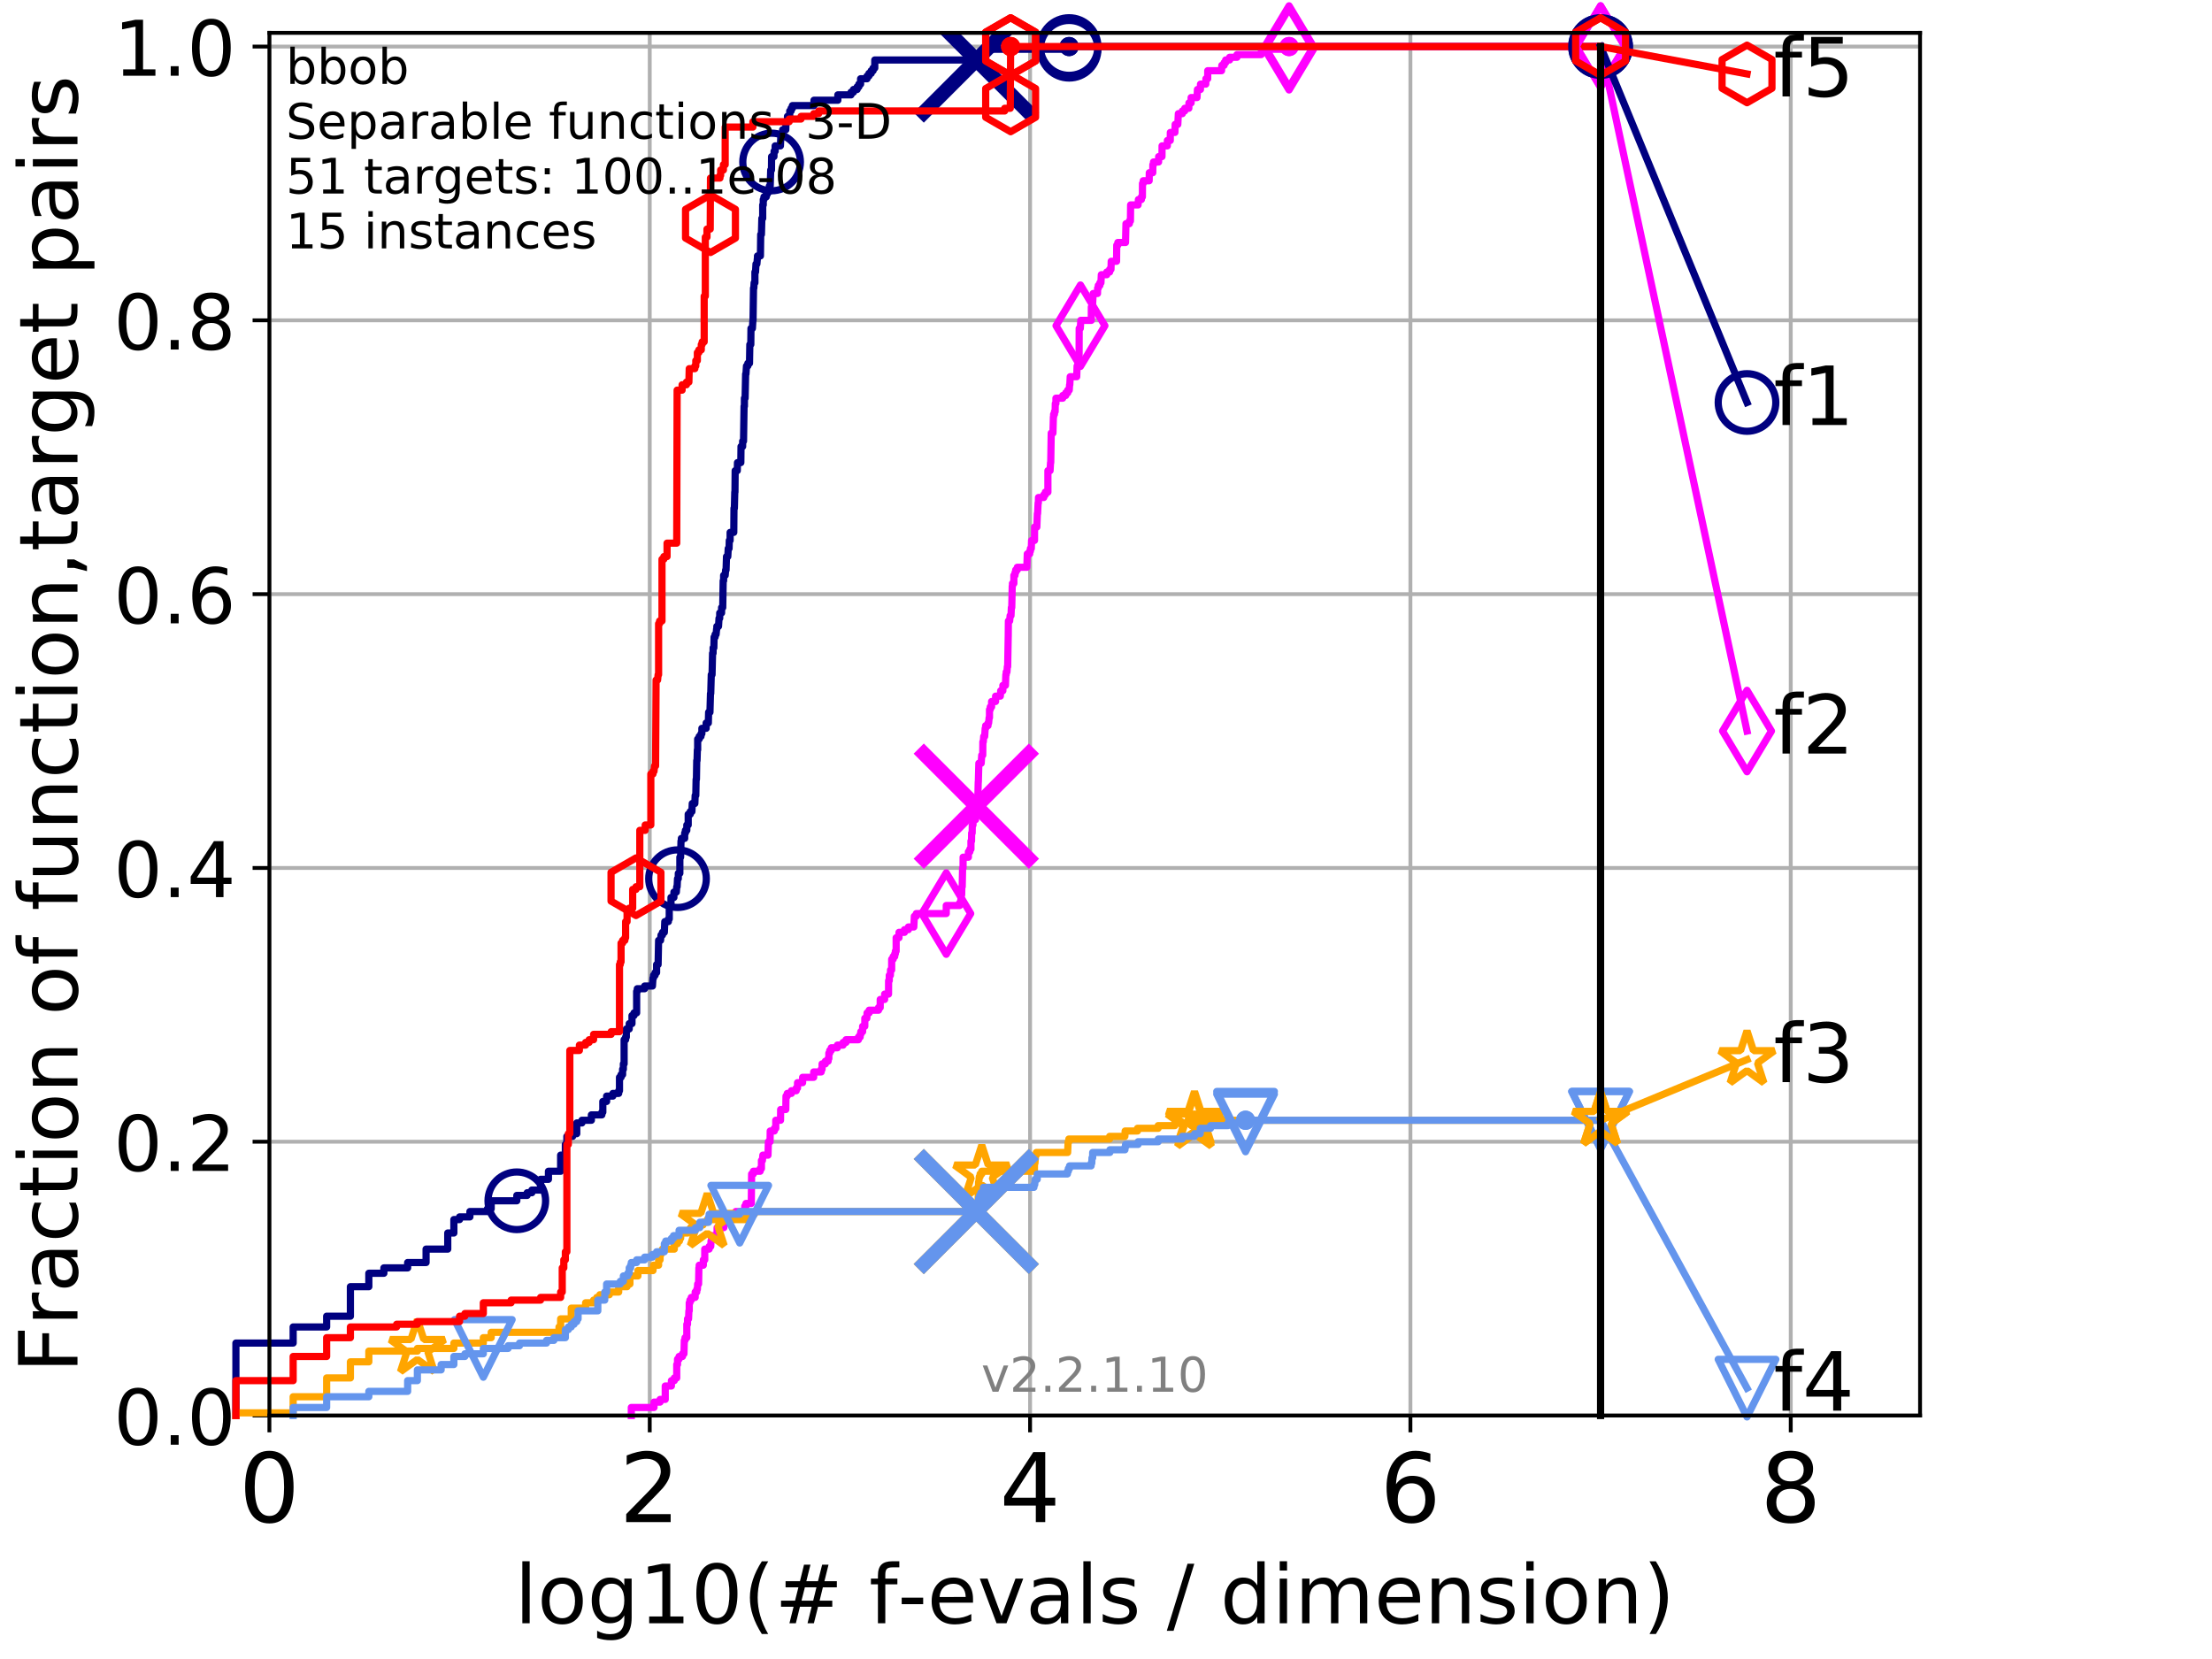 <?xml version="1.0" encoding="utf-8" standalone="no"?>
<!DOCTYPE svg PUBLIC "-//W3C//DTD SVG 1.1//EN"
  "http://www.w3.org/Graphics/SVG/1.1/DTD/svg11.dtd">
<!-- Created with matplotlib (http://matplotlib.org/) -->
<svg height="345.6pt" version="1.1" viewBox="0 0 460.8 345.6" width="460.8pt" xmlns="http://www.w3.org/2000/svg" xmlns:xlink="http://www.w3.org/1999/xlink">
 <defs>
  <style type="text/css">
*{stroke-linecap:butt;stroke-linejoin:round;}
  </style>
 </defs>
 <g id="figure_1">
  <g id="patch_1">
   <path d="M 0 345.6 
L 460.8 345.6 
L 460.8 0 
L 0 0 
z
" style="fill:#ffffff;"/>
  </g>
  <g id="axes_1">
   <g id="patch_2">
    <path d="M 56.12 294.88 
L 399.984 294.88 
L 399.984 6.845 
L 56.12 6.845 
z
" style="fill:#ffffff;"/>
   </g>
   <g id="matplotlib.axis_1">
    <g id="xtick_1">
     <g id="line2d_1">
      <path clip-path="url(#p9eb60d370a)" d="M 56.12 294.88 
L 56.12 6.845 
" style="fill:none;stroke:#b0b0b0;stroke-linecap:square;stroke-width:0.8;"/>
     </g>
     <g id="line2d_2">
      <defs>
       <path d="M 0 0 
L 0 3.5 
" id="mcc0883d021" style="stroke:#000000;stroke-width:0.8;"/>
      </defs>
      <g>
       <use style="stroke:#000000;stroke-width:0.8;" x="56.12" xlink:href="#mcc0883d021" y="294.88"/>
      </g>
     </g>
     <g id="text_1">
      <!-- 0 -->
      <defs>
       <path d="M 31.781 66.406 
Q 24.172 66.406 20.328 58.906 
Q 16.5 51.422 16.5 36.375 
Q 16.5 21.391 20.328 13.891 
Q 24.172 6.391 31.781 6.391 
Q 39.453 6.391 43.281 13.891 
Q 47.125 21.391 47.125 36.375 
Q 47.125 51.422 43.281 58.906 
Q 39.453 66.406 31.781 66.406 
z
M 31.781 74.219 
Q 44.047 74.219 50.516 64.516 
Q 56.984 54.828 56.984 36.375 
Q 56.984 17.969 50.516 8.266 
Q 44.047 -1.422 31.781 -1.422 
Q 19.531 -1.422 13.062 8.266 
Q 6.594 17.969 6.594 36.375 
Q 6.594 54.828 13.062 64.516 
Q 19.531 74.219 31.781 74.219 
z
" id="DejaVuSans-30"/>
      </defs>
      <g transform="translate(49.758 317.077)scale(0.2 -0.2)">
       <use xlink:href="#DejaVuSans-30"/>
      </g>
     </g>
    </g>
    <g id="xtick_2">
     <g id="line2d_3">
      <path clip-path="url(#p9eb60d370a)" d="M 135.351 294.88 
L 135.351 6.845 
" style="fill:none;stroke:#b0b0b0;stroke-linecap:square;stroke-width:0.8;"/>
     </g>
     <g id="line2d_4">
      <g>
       <use style="stroke:#000000;stroke-width:0.8;" x="135.351" xlink:href="#mcc0883d021" y="294.88"/>
      </g>
     </g>
     <g id="text_2">
      <!-- 2 -->
      <defs>
       <path d="M 19.188 8.297 
L 53.609 8.297 
L 53.609 0 
L 7.328 0 
L 7.328 8.297 
Q 12.938 14.109 22.625 23.891 
Q 32.328 33.688 34.812 36.531 
Q 39.547 41.844 41.422 45.531 
Q 43.312 49.219 43.312 52.781 
Q 43.312 58.594 39.234 62.25 
Q 35.156 65.922 28.609 65.922 
Q 23.969 65.922 18.812 64.312 
Q 13.672 62.703 7.812 59.422 
L 7.812 69.391 
Q 13.766 71.781 18.938 73 
Q 24.125 74.219 28.422 74.219 
Q 39.75 74.219 46.484 68.547 
Q 53.219 62.891 53.219 53.422 
Q 53.219 48.922 51.531 44.891 
Q 49.859 40.875 45.406 35.406 
Q 44.188 33.984 37.641 27.219 
Q 31.109 20.453 19.188 8.297 
z
" id="DejaVuSans-32"/>
      </defs>
      <g transform="translate(128.989 317.077)scale(0.2 -0.2)">
       <use xlink:href="#DejaVuSans-32"/>
      </g>
     </g>
    </g>
    <g id="xtick_3">
     <g id="line2d_5">
      <path clip-path="url(#p9eb60d370a)" d="M 214.583 294.88 
L 214.583 6.845 
" style="fill:none;stroke:#b0b0b0;stroke-linecap:square;stroke-width:0.8;"/>
     </g>
     <g id="line2d_6">
      <g>
       <use style="stroke:#000000;stroke-width:0.8;" x="214.583" xlink:href="#mcc0883d021" y="294.88"/>
      </g>
     </g>
     <g id="text_3">
      <!-- 4 -->
      <defs>
       <path d="M 37.797 64.312 
L 12.891 25.391 
L 37.797 25.391 
z
M 35.203 72.906 
L 47.609 72.906 
L 47.609 25.391 
L 58.016 25.391 
L 58.016 17.188 
L 47.609 17.188 
L 47.609 0 
L 37.797 0 
L 37.797 17.188 
L 4.891 17.188 
L 4.891 26.703 
z
" id="DejaVuSans-34"/>
      </defs>
      <g transform="translate(208.22 317.077)scale(0.2 -0.2)">
       <use xlink:href="#DejaVuSans-34"/>
      </g>
     </g>
    </g>
    <g id="xtick_4">
     <g id="line2d_7">
      <path clip-path="url(#p9eb60d370a)" d="M 293.814 294.88 
L 293.814 6.845 
" style="fill:none;stroke:#b0b0b0;stroke-linecap:square;stroke-width:0.8;"/>
     </g>
     <g id="line2d_8">
      <g>
       <use style="stroke:#000000;stroke-width:0.8;" x="293.814" xlink:href="#mcc0883d021" y="294.88"/>
      </g>
     </g>
     <g id="text_4">
      <!-- 6 -->
      <defs>
       <path d="M 33.016 40.375 
Q 26.375 40.375 22.484 35.828 
Q 18.609 31.297 18.609 23.391 
Q 18.609 15.531 22.484 10.953 
Q 26.375 6.391 33.016 6.391 
Q 39.656 6.391 43.531 10.953 
Q 47.406 15.531 47.406 23.391 
Q 47.406 31.297 43.531 35.828 
Q 39.656 40.375 33.016 40.375 
z
M 52.594 71.297 
L 52.594 62.312 
Q 48.875 64.062 45.094 64.984 
Q 41.312 65.922 37.594 65.922 
Q 27.828 65.922 22.672 59.328 
Q 17.531 52.734 16.797 39.406 
Q 19.672 43.656 24.016 45.922 
Q 28.375 48.188 33.594 48.188 
Q 44.578 48.188 50.953 41.516 
Q 57.328 34.859 57.328 23.391 
Q 57.328 12.156 50.688 5.359 
Q 44.047 -1.422 33.016 -1.422 
Q 20.359 -1.422 13.672 8.266 
Q 6.984 17.969 6.984 36.375 
Q 6.984 53.656 15.188 63.938 
Q 23.391 74.219 37.203 74.219 
Q 40.922 74.219 44.703 73.484 
Q 48.484 72.75 52.594 71.297 
z
" id="DejaVuSans-36"/>
      </defs>
      <g transform="translate(287.452 317.077)scale(0.2 -0.2)">
       <use xlink:href="#DejaVuSans-36"/>
      </g>
     </g>
    </g>
    <g id="xtick_5">
     <g id="line2d_9">
      <path clip-path="url(#p9eb60d370a)" d="M 373.045 294.88 
L 373.045 6.845 
" style="fill:none;stroke:#b0b0b0;stroke-linecap:square;stroke-width:0.8;"/>
     </g>
     <g id="line2d_10">
      <g>
       <use style="stroke:#000000;stroke-width:0.8;" x="373.045" xlink:href="#mcc0883d021" y="294.88"/>
      </g>
     </g>
     <g id="text_5">
      <!-- 8 -->
      <defs>
       <path d="M 31.781 34.625 
Q 24.75 34.625 20.719 30.859 
Q 16.703 27.094 16.703 20.516 
Q 16.703 13.922 20.719 10.156 
Q 24.75 6.391 31.781 6.391 
Q 38.812 6.391 42.859 10.172 
Q 46.922 13.969 46.922 20.516 
Q 46.922 27.094 42.891 30.859 
Q 38.875 34.625 31.781 34.625 
z
M 21.922 38.812 
Q 15.578 40.375 12.031 44.719 
Q 8.5 49.078 8.5 55.328 
Q 8.5 64.062 14.719 69.141 
Q 20.953 74.219 31.781 74.219 
Q 42.672 74.219 48.875 69.141 
Q 55.078 64.062 55.078 55.328 
Q 55.078 49.078 51.531 44.719 
Q 48 40.375 41.703 38.812 
Q 48.828 37.156 52.797 32.312 
Q 56.781 27.484 56.781 20.516 
Q 56.781 9.906 50.312 4.234 
Q 43.844 -1.422 31.781 -1.422 
Q 19.734 -1.422 13.25 4.234 
Q 6.781 9.906 6.781 20.516 
Q 6.781 27.484 10.781 32.312 
Q 14.797 37.156 21.922 38.812 
z
M 18.312 54.391 
Q 18.312 48.734 21.844 45.562 
Q 25.391 42.391 31.781 42.391 
Q 38.141 42.391 41.719 45.562 
Q 45.312 48.734 45.312 54.391 
Q 45.312 60.062 41.719 63.234 
Q 38.141 66.406 31.781 66.406 
Q 25.391 66.406 21.844 63.234 
Q 18.312 60.062 18.312 54.391 
z
" id="DejaVuSans-38"/>
      </defs>
      <g transform="translate(366.683 317.077)scale(0.2 -0.2)">
       <use xlink:href="#DejaVuSans-38"/>
      </g>
     </g>
    </g>
    <g id="text_6">
     <!-- log10(# f-evals / dimension) -->
     <defs>
      <path d="M 9.422 75.984 
L 18.406 75.984 
L 18.406 0 
L 9.422 0 
z
" id="DejaVuSans-6c"/>
      <path d="M 30.609 48.391 
Q 23.391 48.391 19.188 42.75 
Q 14.984 37.109 14.984 27.297 
Q 14.984 17.484 19.156 11.844 
Q 23.344 6.203 30.609 6.203 
Q 37.797 6.203 41.984 11.859 
Q 46.188 17.531 46.188 27.297 
Q 46.188 37.016 41.984 42.703 
Q 37.797 48.391 30.609 48.391 
z
M 30.609 56 
Q 42.328 56 49.016 48.375 
Q 55.719 40.766 55.719 27.297 
Q 55.719 13.875 49.016 6.219 
Q 42.328 -1.422 30.609 -1.422 
Q 18.844 -1.422 12.172 6.219 
Q 5.516 13.875 5.516 27.297 
Q 5.516 40.766 12.172 48.375 
Q 18.844 56 30.609 56 
z
" id="DejaVuSans-6f"/>
      <path d="M 45.406 27.984 
Q 45.406 37.75 41.375 43.109 
Q 37.359 48.484 30.078 48.484 
Q 22.859 48.484 18.828 43.109 
Q 14.797 37.75 14.797 27.984 
Q 14.797 18.266 18.828 12.891 
Q 22.859 7.516 30.078 7.516 
Q 37.359 7.516 41.375 12.891 
Q 45.406 18.266 45.406 27.984 
z
M 54.391 6.781 
Q 54.391 -7.172 48.188 -13.984 
Q 42 -20.797 29.203 -20.797 
Q 24.469 -20.797 20.266 -20.094 
Q 16.062 -19.391 12.109 -17.922 
L 12.109 -9.188 
Q 16.062 -11.328 19.922 -12.344 
Q 23.781 -13.375 27.781 -13.375 
Q 36.625 -13.375 41.016 -8.766 
Q 45.406 -4.156 45.406 5.172 
L 45.406 9.625 
Q 42.625 4.781 38.281 2.391 
Q 33.938 0 27.875 0 
Q 17.828 0 11.672 7.656 
Q 5.516 15.328 5.516 27.984 
Q 5.516 40.672 11.672 48.328 
Q 17.828 56 27.875 56 
Q 33.938 56 38.281 53.609 
Q 42.625 51.219 45.406 46.391 
L 45.406 54.688 
L 54.391 54.688 
z
" id="DejaVuSans-67"/>
      <path d="M 12.406 8.297 
L 28.516 8.297 
L 28.516 63.922 
L 10.984 60.406 
L 10.984 69.391 
L 28.422 72.906 
L 38.281 72.906 
L 38.281 8.297 
L 54.391 8.297 
L 54.391 0 
L 12.406 0 
z
" id="DejaVuSans-31"/>
      <path d="M 31 75.875 
Q 24.469 64.656 21.281 53.656 
Q 18.109 42.672 18.109 31.391 
Q 18.109 20.125 21.312 9.062 
Q 24.516 -2 31 -13.188 
L 23.188 -13.188 
Q 15.875 -1.703 12.234 9.375 
Q 8.594 20.453 8.594 31.391 
Q 8.594 42.281 12.203 53.312 
Q 15.828 64.359 23.188 75.875 
z
" id="DejaVuSans-28"/>
      <path d="M 51.125 44 
L 36.922 44 
L 32.812 27.688 
L 47.125 27.688 
z
M 43.797 71.781 
L 38.719 51.516 
L 52.984 51.516 
L 58.109 71.781 
L 65.922 71.781 
L 60.891 51.516 
L 76.125 51.516 
L 76.125 44 
L 58.984 44 
L 54.984 27.688 
L 70.516 27.688 
L 70.516 20.219 
L 53.078 20.219 
L 48 0 
L 40.188 0 
L 45.219 20.219 
L 30.906 20.219 
L 25.875 0 
L 18.016 0 
L 23.094 20.219 
L 7.719 20.219 
L 7.719 27.688 
L 24.906 27.688 
L 29 44 
L 13.281 44 
L 13.281 51.516 
L 30.906 51.516 
L 35.891 71.781 
z
" id="DejaVuSans-23"/>
      <path id="DejaVuSans-20"/>
      <path d="M 37.109 75.984 
L 37.109 68.5 
L 28.516 68.5 
Q 23.688 68.5 21.797 66.547 
Q 19.922 64.594 19.922 59.516 
L 19.922 54.688 
L 34.719 54.688 
L 34.719 47.703 
L 19.922 47.703 
L 19.922 0 
L 10.891 0 
L 10.891 47.703 
L 2.297 47.703 
L 2.297 54.688 
L 10.891 54.688 
L 10.891 58.5 
Q 10.891 67.625 15.141 71.797 
Q 19.391 75.984 28.609 75.984 
z
" id="DejaVuSans-66"/>
      <path d="M 4.891 31.391 
L 31.203 31.391 
L 31.203 23.391 
L 4.891 23.391 
z
" id="DejaVuSans-2d"/>
      <path d="M 56.203 29.594 
L 56.203 25.203 
L 14.891 25.203 
Q 15.484 15.922 20.484 11.062 
Q 25.484 6.203 34.422 6.203 
Q 39.594 6.203 44.453 7.469 
Q 49.312 8.734 54.109 11.281 
L 54.109 2.781 
Q 49.266 0.734 44.188 -0.344 
Q 39.109 -1.422 33.891 -1.422 
Q 20.797 -1.422 13.156 6.188 
Q 5.516 13.812 5.516 26.812 
Q 5.516 40.234 12.766 48.109 
Q 20.016 56 32.328 56 
Q 43.359 56 49.781 48.891 
Q 56.203 41.797 56.203 29.594 
z
M 47.219 32.234 
Q 47.125 39.594 43.094 43.984 
Q 39.062 48.391 32.422 48.391 
Q 24.906 48.391 20.391 44.141 
Q 15.875 39.891 15.188 32.172 
z
" id="DejaVuSans-65"/>
      <path d="M 2.984 54.688 
L 12.5 54.688 
L 29.594 8.797 
L 46.688 54.688 
L 56.203 54.688 
L 35.688 0 
L 23.484 0 
z
" id="DejaVuSans-76"/>
      <path d="M 34.281 27.484 
Q 23.391 27.484 19.188 25 
Q 14.984 22.516 14.984 16.5 
Q 14.984 11.719 18.141 8.906 
Q 21.297 6.109 26.703 6.109 
Q 34.188 6.109 38.703 11.406 
Q 43.219 16.703 43.219 25.484 
L 43.219 27.484 
z
M 52.203 31.203 
L 52.203 0 
L 43.219 0 
L 43.219 8.297 
Q 40.141 3.328 35.547 0.953 
Q 30.953 -1.422 24.312 -1.422 
Q 15.922 -1.422 10.953 3.297 
Q 6 8.016 6 15.922 
Q 6 25.141 12.172 29.828 
Q 18.359 34.516 30.609 34.516 
L 43.219 34.516 
L 43.219 35.406 
Q 43.219 41.609 39.141 45 
Q 35.062 48.391 27.688 48.391 
Q 23 48.391 18.547 47.266 
Q 14.109 46.141 10.016 43.891 
L 10.016 52.203 
Q 14.938 54.109 19.578 55.047 
Q 24.219 56 28.609 56 
Q 40.484 56 46.344 49.844 
Q 52.203 43.703 52.203 31.203 
z
" id="DejaVuSans-61"/>
      <path d="M 44.281 53.078 
L 44.281 44.578 
Q 40.484 46.531 36.375 47.5 
Q 32.281 48.484 27.875 48.484 
Q 21.188 48.484 17.844 46.438 
Q 14.5 44.391 14.5 40.281 
Q 14.5 37.156 16.891 35.375 
Q 19.281 33.594 26.516 31.984 
L 29.594 31.297 
Q 39.156 29.25 43.188 25.516 
Q 47.219 21.781 47.219 15.094 
Q 47.219 7.469 41.188 3.016 
Q 35.156 -1.422 24.609 -1.422 
Q 20.219 -1.422 15.453 -0.562 
Q 10.688 0.297 5.422 2 
L 5.422 11.281 
Q 10.406 8.688 15.234 7.391 
Q 20.062 6.109 24.812 6.109 
Q 31.156 6.109 34.562 8.281 
Q 37.984 10.453 37.984 14.406 
Q 37.984 18.062 35.516 20.016 
Q 33.062 21.969 24.703 23.781 
L 21.578 24.516 
Q 13.234 26.266 9.516 29.906 
Q 5.812 33.547 5.812 39.891 
Q 5.812 47.609 11.281 51.797 
Q 16.75 56 26.812 56 
Q 31.781 56 36.172 55.266 
Q 40.578 54.547 44.281 53.078 
z
" id="DejaVuSans-73"/>
      <path d="M 25.391 72.906 
L 33.688 72.906 
L 8.297 -9.281 
L 0 -9.281 
z
" id="DejaVuSans-2f"/>
      <path d="M 45.406 46.391 
L 45.406 75.984 
L 54.391 75.984 
L 54.391 0 
L 45.406 0 
L 45.406 8.203 
Q 42.578 3.328 38.25 0.953 
Q 33.938 -1.422 27.875 -1.422 
Q 17.969 -1.422 11.734 6.484 
Q 5.516 14.406 5.516 27.297 
Q 5.516 40.188 11.734 48.094 
Q 17.969 56 27.875 56 
Q 33.938 56 38.25 53.625 
Q 42.578 51.266 45.406 46.391 
z
M 14.797 27.297 
Q 14.797 17.391 18.875 11.75 
Q 22.953 6.109 30.078 6.109 
Q 37.203 6.109 41.297 11.75 
Q 45.406 17.391 45.406 27.297 
Q 45.406 37.203 41.297 42.844 
Q 37.203 48.484 30.078 48.484 
Q 22.953 48.484 18.875 42.844 
Q 14.797 37.203 14.797 27.297 
z
" id="DejaVuSans-64"/>
      <path d="M 9.422 54.688 
L 18.406 54.688 
L 18.406 0 
L 9.422 0 
z
M 9.422 75.984 
L 18.406 75.984 
L 18.406 64.594 
L 9.422 64.594 
z
" id="DejaVuSans-69"/>
      <path d="M 52 44.188 
Q 55.375 50.25 60.062 53.125 
Q 64.75 56 71.094 56 
Q 79.641 56 84.281 50.016 
Q 88.922 44.047 88.922 33.016 
L 88.922 0 
L 79.891 0 
L 79.891 32.719 
Q 79.891 40.578 77.094 44.375 
Q 74.312 48.188 68.609 48.188 
Q 61.625 48.188 57.562 43.547 
Q 53.516 38.922 53.516 30.906 
L 53.516 0 
L 44.484 0 
L 44.484 32.719 
Q 44.484 40.625 41.703 44.406 
Q 38.922 48.188 33.109 48.188 
Q 26.219 48.188 22.156 43.531 
Q 18.109 38.875 18.109 30.906 
L 18.109 0 
L 9.078 0 
L 9.078 54.688 
L 18.109 54.688 
L 18.109 46.188 
Q 21.188 51.219 25.484 53.609 
Q 29.781 56 35.688 56 
Q 41.656 56 45.828 52.969 
Q 50 49.953 52 44.188 
z
" id="DejaVuSans-6d"/>
      <path d="M 54.891 33.016 
L 54.891 0 
L 45.906 0 
L 45.906 32.719 
Q 45.906 40.484 42.875 44.328 
Q 39.844 48.188 33.797 48.188 
Q 26.516 48.188 22.312 43.547 
Q 18.109 38.922 18.109 30.906 
L 18.109 0 
L 9.078 0 
L 9.078 54.688 
L 18.109 54.688 
L 18.109 46.188 
Q 21.344 51.125 25.703 53.562 
Q 30.078 56 35.797 56 
Q 45.219 56 50.047 50.172 
Q 54.891 44.344 54.891 33.016 
z
" id="DejaVuSans-6e"/>
      <path d="M 8.016 75.875 
L 15.828 75.875 
Q 23.141 64.359 26.781 53.312 
Q 30.422 42.281 30.422 31.391 
Q 30.422 20.453 26.781 9.375 
Q 23.141 -1.703 15.828 -13.188 
L 8.016 -13.188 
Q 14.5 -2 17.703 9.062 
Q 20.906 20.125 20.906 31.391 
Q 20.906 42.672 17.703 53.656 
Q 14.5 64.656 8.016 75.875 
z
" id="DejaVuSans-29"/>
     </defs>
     <g transform="translate(107.211 338.154)scale(0.17 -0.17)">
      <use xlink:href="#DejaVuSans-6c"/>
      <use x="27.783" xlink:href="#DejaVuSans-6f"/>
      <use x="88.965" xlink:href="#DejaVuSans-67"/>
      <use x="152.441" xlink:href="#DejaVuSans-31"/>
      <use x="216.064" xlink:href="#DejaVuSans-30"/>
      <use x="279.688" xlink:href="#DejaVuSans-28"/>
      <use x="318.701" xlink:href="#DejaVuSans-23"/>
      <use x="402.49" xlink:href="#DejaVuSans-20"/>
      <use x="434.277" xlink:href="#DejaVuSans-66"/>
      <use x="469.404" xlink:href="#DejaVuSans-2d"/>
      <use x="505.488" xlink:href="#DejaVuSans-65"/>
      <use x="567.012" xlink:href="#DejaVuSans-76"/>
      <use x="626.191" xlink:href="#DejaVuSans-61"/>
      <use x="687.471" xlink:href="#DejaVuSans-6c"/>
      <use x="715.254" xlink:href="#DejaVuSans-73"/>
      <use x="767.354" xlink:href="#DejaVuSans-20"/>
      <use x="799.141" xlink:href="#DejaVuSans-2f"/>
      <use x="832.832" xlink:href="#DejaVuSans-20"/>
      <use x="864.619" xlink:href="#DejaVuSans-64"/>
      <use x="928.096" xlink:href="#DejaVuSans-69"/>
      <use x="955.879" xlink:href="#DejaVuSans-6d"/>
      <use x="1053.291" xlink:href="#DejaVuSans-65"/>
      <use x="1114.814" xlink:href="#DejaVuSans-6e"/>
      <use x="1178.193" xlink:href="#DejaVuSans-73"/>
      <use x="1230.293" xlink:href="#DejaVuSans-69"/>
      <use x="1258.076" xlink:href="#DejaVuSans-6f"/>
      <use x="1319.258" xlink:href="#DejaVuSans-6e"/>
      <use x="1382.637" xlink:href="#DejaVuSans-29"/>
     </g>
    </g>
   </g>
   <g id="matplotlib.axis_2">
    <g id="ytick_1">
     <g id="line2d_11">
      <path clip-path="url(#p9eb60d370a)" d="M 56.12 294.88 
L 399.984 294.88 
" style="fill:none;stroke:#b0b0b0;stroke-linecap:square;stroke-width:0.8;"/>
     </g>
     <g id="line2d_12">
      <defs>
       <path d="M 0 0 
L -3.5 0 
" id="m48511829d4" style="stroke:#000000;stroke-width:0.8;"/>
      </defs>
      <g>
       <use style="stroke:#000000;stroke-width:0.8;" x="56.12" xlink:href="#m48511829d4" y="294.88"/>
      </g>
     </g>
     <g id="text_7">
      <!-- 0.0 -->
      <defs>
       <path d="M 10.688 12.406 
L 21 12.406 
L 21 0 
L 10.688 0 
z
" id="DejaVuSans-2e"/>
      </defs>
      <g transform="translate(23.675 300.959)scale(0.16 -0.16)">
       <use xlink:href="#DejaVuSans-30"/>
       <use x="63.623" xlink:href="#DejaVuSans-2e"/>
       <use x="95.41" xlink:href="#DejaVuSans-30"/>
      </g>
     </g>
    </g>
    <g id="ytick_2">
     <g id="line2d_13">
      <path clip-path="url(#p9eb60d370a)" d="M 56.12 237.843 
L 399.984 237.843 
" style="fill:none;stroke:#b0b0b0;stroke-linecap:square;stroke-width:0.8;"/>
     </g>
     <g id="line2d_14">
      <g>
       <use style="stroke:#000000;stroke-width:0.8;" x="56.12" xlink:href="#m48511829d4" y="237.843"/>
      </g>
     </g>
     <g id="text_8">
      <!-- 0.2 -->
      <g transform="translate(23.675 243.922)scale(0.16 -0.16)">
       <use xlink:href="#DejaVuSans-30"/>
       <use x="63.623" xlink:href="#DejaVuSans-2e"/>
       <use x="95.41" xlink:href="#DejaVuSans-32"/>
      </g>
     </g>
    </g>
    <g id="ytick_3">
     <g id="line2d_15">
      <path clip-path="url(#p9eb60d370a)" d="M 56.12 180.807 
L 399.984 180.807 
" style="fill:none;stroke:#b0b0b0;stroke-linecap:square;stroke-width:0.8;"/>
     </g>
     <g id="line2d_16">
      <g>
       <use style="stroke:#000000;stroke-width:0.8;" x="56.12" xlink:href="#m48511829d4" y="180.807"/>
      </g>
     </g>
     <g id="text_9">
      <!-- 0.4 -->
      <g transform="translate(23.675 186.886)scale(0.16 -0.16)">
       <use xlink:href="#DejaVuSans-30"/>
       <use x="63.623" xlink:href="#DejaVuSans-2e"/>
       <use x="95.41" xlink:href="#DejaVuSans-34"/>
      </g>
     </g>
    </g>
    <g id="ytick_4">
     <g id="line2d_17">
      <path clip-path="url(#p9eb60d370a)" d="M 56.12 123.77 
L 399.984 123.77 
" style="fill:none;stroke:#b0b0b0;stroke-linecap:square;stroke-width:0.8;"/>
     </g>
     <g id="line2d_18">
      <g>
       <use style="stroke:#000000;stroke-width:0.8;" x="56.12" xlink:href="#m48511829d4" y="123.77"/>
      </g>
     </g>
     <g id="text_10">
      <!-- 0.6 -->
      <g transform="translate(23.675 129.849)scale(0.16 -0.16)">
       <use xlink:href="#DejaVuSans-30"/>
       <use x="63.623" xlink:href="#DejaVuSans-2e"/>
       <use x="95.41" xlink:href="#DejaVuSans-36"/>
      </g>
     </g>
    </g>
    <g id="ytick_5">
     <g id="line2d_19">
      <path clip-path="url(#p9eb60d370a)" d="M 56.12 66.734 
L 399.984 66.734 
" style="fill:none;stroke:#b0b0b0;stroke-linecap:square;stroke-width:0.8;"/>
     </g>
     <g id="line2d_20">
      <g>
       <use style="stroke:#000000;stroke-width:0.8;" x="56.12" xlink:href="#m48511829d4" y="66.734"/>
      </g>
     </g>
     <g id="text_11">
      <!-- 0.8 -->
      <g transform="translate(23.675 72.812)scale(0.16 -0.16)">
       <use xlink:href="#DejaVuSans-30"/>
       <use x="63.623" xlink:href="#DejaVuSans-2e"/>
       <use x="95.41" xlink:href="#DejaVuSans-38"/>
      </g>
     </g>
    </g>
    <g id="ytick_6">
     <g id="line2d_21">
      <path clip-path="url(#p9eb60d370a)" d="M 56.12 9.697 
L 399.984 9.697 
" style="fill:none;stroke:#b0b0b0;stroke-linecap:square;stroke-width:0.8;"/>
     </g>
     <g id="line2d_22">
      <g>
       <use style="stroke:#000000;stroke-width:0.8;" x="56.12" xlink:href="#m48511829d4" y="9.697"/>
      </g>
     </g>
     <g id="text_12">
      <!-- 1.0 -->
      <g transform="translate(23.675 15.776)scale(0.16 -0.16)">
       <use xlink:href="#DejaVuSans-31"/>
       <use x="63.623" xlink:href="#DejaVuSans-2e"/>
       <use x="95.41" xlink:href="#DejaVuSans-30"/>
      </g>
     </g>
    </g>
    <g id="text_13">
     <!-- Fraction of function,target pairs -->
     <defs>
      <path d="M 9.812 72.906 
L 51.703 72.906 
L 51.703 64.594 
L 19.672 64.594 
L 19.672 43.109 
L 48.578 43.109 
L 48.578 34.812 
L 19.672 34.812 
L 19.672 0 
L 9.812 0 
z
" id="DejaVuSans-46"/>
      <path d="M 41.109 46.297 
Q 39.594 47.172 37.812 47.578 
Q 36.031 48 33.891 48 
Q 26.266 48 22.188 43.047 
Q 18.109 38.094 18.109 28.812 
L 18.109 0 
L 9.078 0 
L 9.078 54.688 
L 18.109 54.688 
L 18.109 46.188 
Q 20.953 51.172 25.484 53.578 
Q 30.031 56 36.531 56 
Q 37.453 56 38.578 55.875 
Q 39.703 55.766 41.062 55.516 
z
" id="DejaVuSans-72"/>
      <path d="M 48.781 52.594 
L 48.781 44.188 
Q 44.969 46.297 41.141 47.344 
Q 37.312 48.391 33.406 48.391 
Q 24.656 48.391 19.812 42.844 
Q 14.984 37.312 14.984 27.297 
Q 14.984 17.281 19.812 11.734 
Q 24.656 6.203 33.406 6.203 
Q 37.312 6.203 41.141 7.25 
Q 44.969 8.297 48.781 10.406 
L 48.781 2.094 
Q 45.016 0.344 40.984 -0.531 
Q 36.969 -1.422 32.422 -1.422 
Q 20.062 -1.422 12.781 6.344 
Q 5.516 14.109 5.516 27.297 
Q 5.516 40.672 12.859 48.328 
Q 20.219 56 33.016 56 
Q 37.156 56 41.109 55.141 
Q 45.062 54.297 48.781 52.594 
z
" id="DejaVuSans-63"/>
      <path d="M 18.312 70.219 
L 18.312 54.688 
L 36.812 54.688 
L 36.812 47.703 
L 18.312 47.703 
L 18.312 18.016 
Q 18.312 11.328 20.141 9.422 
Q 21.969 7.516 27.594 7.516 
L 36.812 7.516 
L 36.812 0 
L 27.594 0 
Q 17.188 0 13.234 3.875 
Q 9.281 7.766 9.281 18.016 
L 9.281 47.703 
L 2.688 47.703 
L 2.688 54.688 
L 9.281 54.688 
L 9.281 70.219 
z
" id="DejaVuSans-74"/>
      <path d="M 8.5 21.578 
L 8.5 54.688 
L 17.484 54.688 
L 17.484 21.922 
Q 17.484 14.156 20.5 10.266 
Q 23.531 6.391 29.594 6.391 
Q 36.859 6.391 41.078 11.031 
Q 45.312 15.672 45.312 23.688 
L 45.312 54.688 
L 54.297 54.688 
L 54.297 0 
L 45.312 0 
L 45.312 8.406 
Q 42.047 3.422 37.719 1 
Q 33.406 -1.422 27.688 -1.422 
Q 18.266 -1.422 13.375 4.438 
Q 8.5 10.297 8.5 21.578 
z
M 31.109 56 
z
" id="DejaVuSans-75"/>
      <path d="M 11.719 12.406 
L 22.016 12.406 
L 22.016 4 
L 14.016 -11.625 
L 7.719 -11.625 
L 11.719 4 
z
" id="DejaVuSans-2c"/>
      <path d="M 18.109 8.203 
L 18.109 -20.797 
L 9.078 -20.797 
L 9.078 54.688 
L 18.109 54.688 
L 18.109 46.391 
Q 20.953 51.266 25.266 53.625 
Q 29.594 56 35.594 56 
Q 45.562 56 51.781 48.094 
Q 58.016 40.188 58.016 27.297 
Q 58.016 14.406 51.781 6.484 
Q 45.562 -1.422 35.594 -1.422 
Q 29.594 -1.422 25.266 0.953 
Q 20.953 3.328 18.109 8.203 
z
M 48.688 27.297 
Q 48.688 37.203 44.609 42.844 
Q 40.531 48.484 33.406 48.484 
Q 26.266 48.484 22.188 42.844 
Q 18.109 37.203 18.109 27.297 
Q 18.109 17.391 22.188 11.75 
Q 26.266 6.109 33.406 6.109 
Q 40.531 6.109 44.609 11.75 
Q 48.688 17.391 48.688 27.297 
z
" id="DejaVuSans-70"/>
     </defs>
     <g transform="translate(16.14 286.002)rotate(-90)scale(0.17 -0.17)">
      <use xlink:href="#DejaVuSans-46"/>
      <use x="57.41" xlink:href="#DejaVuSans-72"/>
      <use x="98.523" xlink:href="#DejaVuSans-61"/>
      <use x="159.803" xlink:href="#DejaVuSans-63"/>
      <use x="214.783" xlink:href="#DejaVuSans-74"/>
      <use x="253.992" xlink:href="#DejaVuSans-69"/>
      <use x="281.775" xlink:href="#DejaVuSans-6f"/>
      <use x="342.957" xlink:href="#DejaVuSans-6e"/>
      <use x="406.336" xlink:href="#DejaVuSans-20"/>
      <use x="438.123" xlink:href="#DejaVuSans-6f"/>
      <use x="499.305" xlink:href="#DejaVuSans-66"/>
      <use x="534.51" xlink:href="#DejaVuSans-20"/>
      <use x="566.297" xlink:href="#DejaVuSans-66"/>
      <use x="601.502" xlink:href="#DejaVuSans-75"/>
      <use x="664.881" xlink:href="#DejaVuSans-6e"/>
      <use x="728.26" xlink:href="#DejaVuSans-63"/>
      <use x="783.24" xlink:href="#DejaVuSans-74"/>
      <use x="822.449" xlink:href="#DejaVuSans-69"/>
      <use x="850.232" xlink:href="#DejaVuSans-6f"/>
      <use x="911.414" xlink:href="#DejaVuSans-6e"/>
      <use x="974.793" xlink:href="#DejaVuSans-2c"/>
      <use x="1006.58" xlink:href="#DejaVuSans-74"/>
      <use x="1045.789" xlink:href="#DejaVuSans-61"/>
      <use x="1107.068" xlink:href="#DejaVuSans-72"/>
      <use x="1148.166" xlink:href="#DejaVuSans-67"/>
      <use x="1211.643" xlink:href="#DejaVuSans-65"/>
      <use x="1273.166" xlink:href="#DejaVuSans-74"/>
      <use x="1312.375" xlink:href="#DejaVuSans-20"/>
      <use x="1344.162" xlink:href="#DejaVuSans-70"/>
      <use x="1407.639" xlink:href="#DejaVuSans-61"/>
      <use x="1468.918" xlink:href="#DejaVuSans-69"/>
      <use x="1496.701" xlink:href="#DejaVuSans-72"/>
      <use x="1537.814" xlink:href="#DejaVuSans-73"/>
     </g>
    </g>
   </g>
   <g id="line2d_23">
    <defs>
     <path d="M 0 1.5 
C 0.398 1.5 0.779 1.342 1.061 1.061 
C 1.342 0.779 1.5 0.398 1.5 0 
C 1.5 -0.398 1.342 -0.779 1.061 -1.061 
C 0.779 -1.342 0.398 -1.5 0 -1.5 
C -0.398 -1.5 -0.779 -1.342 -1.061 -1.061 
C -1.342 -0.779 -1.5 -0.398 -1.5 0 
C -1.5 0.398 -1.342 0.779 -1.061 1.061 
C -0.779 1.342 -0.398 1.5 0 1.5 
z
" id="m388b84cec7" style="stroke:#000080;"/>
    </defs>
    <g>
     <use style="fill:#000080;stroke:#000080;" x="222.715" xlink:href="#m388b84cec7" y="9.697"/>
     <use style="fill:#000080;stroke:#000080;" x="222.715" xlink:href="#m388b84cec7" y="9.697"/>
    </g>
   </g>
   <g id="line2d_24">
    <path d="M 49.144 294.88 
L 49.144 279.782 
L 61.07 279.782 
L 61.07 276.427 
L 68.046 276.427 
L 68.046 274.19 
L 72.995 274.19 
L 72.995 268.039 
L 76.834 268.039 
L 76.834 265.243 
L 79.971 265.243 
L 79.971 264.125 
L 84.921 264.125 
L 84.921 263.007 
L 88.76 263.007 
L 88.76 260.211 
L 93.274 260.211 
L 93.274 256.856 
L 94.549 256.856 
L 94.549 254.06 
L 95.736 254.06 
L 95.736 253.501 
L 97.889 253.501 
L 97.889 252.382 
L 101.525 252.382 
L 101.525 251.823 
L 102.325 251.823 
L 102.325 250.145 
L 107.661 250.145 
L 107.661 249.027 
L 109.815 249.027 
L 109.815 248.468 
L 110.798 248.468 
L 110.798 247.909 
L 112.611 247.909 
L 112.611 245.672 
L 114.251 245.672 
L 114.251 243.994 
L 116.791 243.994 
L 116.791 240.639 
L 117.774 240.639 
L 117.774 238.403 
L 118.09 238.403 
L 118.09 236.725 
L 119.298 236.725 
L 119.298 236.166 
L 120.151 236.166 
L 120.151 233.929 
L 121.226 233.929 
L 121.226 233.37 
L 123.195 233.37 
L 123.195 232.252 
L 125.376 232.252 
L 125.376 231.692 
L 125.579 231.692 
L 125.579 229.456 
L 126.37 229.456 
L 126.37 228.337 
L 127.673 228.337 
L 127.673 227.778 
L 128.884 227.778 
L 128.884 227.219 
L 129.05 227.219 
L 129.05 224.423 
L 129.378 224.423 
L 129.378 223.864 
L 129.699 223.864 
L 129.699 222.745 
L 129.858 222.745 
L 129.858 221.627 
L 130.015 221.627 
L 130.015 216.594 
L 130.325 216.594 
L 130.325 216.035 
L 130.478 216.035 
L 130.478 214.358 
L 131.077 214.358 
L 131.077 213.239 
L 131.655 213.239 
L 131.655 211.562 
L 132.076 211.562 
L 132.076 211.003 
L 132.623 211.003 
L 132.623 206.529 
L 132.756 206.529 
L 132.756 205.97 
L 134.287 205.97 
L 134.287 205.411 
L 135.915 205.411 
L 136.026 203.733 
L 136.136 203.733 
L 136.136 203.174 
L 136.462 203.174 
L 136.462 202.615 
L 136.781 202.615 
L 136.781 200.937 
L 137.095 200.937 
L 137.198 195.905 
L 137.606 195.905 
L 137.706 194.786 
L 138.003 194.786 
L 138.003 194.227 
L 138.392 194.227 
L 138.488 191.99 
L 139.236 191.99 
L 139.236 191.431 
L 139.418 191.431 
L 139.418 189.195 
L 139.599 189.195 
L 139.599 188.635 
L 139.777 188.635 
L 139.777 186.958 
L 140.387 186.958 
L 140.387 185.839 
L 140.893 185.839 
L 140.976 184.721 
L 141.058 184.721 
L 141.14 183.044 
L 141.303 183.044 
L 141.303 181.925 
L 141.625 181.925 
L 141.625 178.57 
L 141.784 178.57 
L 141.862 175.215 
L 141.941 175.215 
L 141.941 174.656 
L 142.63 174.656 
L 142.63 173.537 
L 142.78 173.537 
L 142.78 172.978 
L 143.075 172.978 
L 143.075 171.86 
L 143.366 171.86 
L 143.366 169.623 
L 143.792 169.623 
L 143.792 169.064 
L 144.14 169.064 
L 144.209 167.386 
L 144.749 167.386 
L 144.815 165.709 
L 144.947 165.709 
L 145.012 162.354 
L 145.077 162.354 
L 145.143 158.44 
L 145.207 158.44 
L 145.272 156.203 
L 145.336 156.203 
L 145.336 153.966 
L 145.654 153.966 
L 145.654 153.407 
L 146.028 153.407 
L 146.028 152.848 
L 146.212 152.848 
L 146.212 151.729 
L 147.104 151.729 
L 147.104 150.611 
L 147.561 150.611 
L 147.618 148.374 
L 147.896 148.374 
L 148.007 144.46 
L 148.062 144.46 
L 148.171 140.546 
L 148.333 140.546 
L 148.441 136.072 
L 148.548 136.072 
L 148.548 134.954 
L 148.707 134.954 
L 148.76 132.717 
L 148.969 132.717 
L 148.969 132.158 
L 149.175 132.158 
L 149.278 131.04 
L 149.329 131.04 
L 149.329 130.48 
L 149.681 130.48 
L 149.781 128.803 
L 149.929 128.803 
L 149.929 127.685 
L 150.318 127.685 
L 150.318 126.566 
L 150.556 126.566 
L 150.651 120.974 
L 150.745 120.974 
L 150.745 119.856 
L 151.07 119.856 
L 151.162 118.738 
L 151.253 118.738 
L 151.344 115.942 
L 151.613 115.942 
L 151.702 114.264 
L 151.879 114.264 
L 151.923 112.587 
L 152.097 112.587 
L 152.097 110.909 
L 152.86 110.909 
L 152.901 105.876 
L 152.984 105.876 
L 153.066 102.521 
L 153.107 102.521 
L 153.148 98.048 
L 153.59 98.048 
L 153.63 96.37 
L 154.329 96.37 
L 154.367 93.015 
L 154.706 93.015 
L 154.706 91.897 
L 154.891 91.897 
L 155.001 84.627 
L 155.074 84.627 
L 155.074 82.95 
L 155.219 82.95 
L 155.327 77.917 
L 155.399 77.917 
L 155.506 76.24 
L 155.788 76.24 
L 155.788 75.681 
L 156.134 75.681 
L 156.203 71.766 
L 156.406 71.766 
L 156.44 68.411 
L 156.74 68.411 
L 156.839 66.734 
L 156.872 66.734 
L 156.97 60.023 
L 157.036 60.023 
L 157.1 58.905 
L 157.262 58.905 
L 157.262 56.668 
L 157.39 56.668 
L 157.485 54.991 
L 157.674 54.991 
L 157.768 53.872 
L 157.799 53.872 
L 157.799 53.313 
L 158.41 53.313 
L 158.47 48.84 
L 158.619 48.84 
L 158.708 45.485 
L 158.884 45.485 
L 158.884 42.689 
L 159 42.689 
L 159 41.57 
L 159.145 41.57 
L 159.145 41.011 
L 159.627 41.011 
L 159.627 40.452 
L 159.85 40.452 
L 159.85 39.893 
L 160.259 39.893 
L 160.259 38.775 
L 160.447 38.775 
L 160.553 35.419 
L 160.711 35.419 
L 160.738 32.624 
L 161.229 32.624 
L 161.254 31.505 
L 161.482 31.505 
L 161.482 30.387 
L 162.576 30.387 
L 162.647 28.709 
L 162.88 28.709 
L 162.88 28.15 
L 163.042 28.15 
L 163.042 27.032 
L 163.694 27.032 
L 163.738 25.354 
L 164.044 25.354 
L 164.044 24.236 
L 164.514 24.236 
L 164.514 23.117 
L 164.806 23.117 
L 164.806 22.558 
L 165.073 22.558 
L 165.073 21.999 
L 169.568 21.999 
L 169.568 20.881 
L 174.537 20.881 
L 174.537 19.762 
L 177.282 19.762 
L 177.282 19.203 
L 177.795 19.203 
L 177.795 18.644 
L 178.557 18.644 
L 178.557 18.085 
L 178.916 18.085 
L 178.916 17.526 
L 179.277 17.526 
L 179.277 16.407 
L 180.616 16.407 
L 180.616 15.848 
L 181.016 15.848 
L 181.016 15.289 
L 181.486 15.289 
L 181.486 14.73 
L 181.882 14.73 
L 181.882 14.171 
L 182.231 14.171 
L 182.231 12.493 
L 204.502 12.493 
L 204.535 11.375 
L 204.636 11.375 
L 204.636 10.815 
L 204.922 10.815 
L 204.922 10.256 
L 222.715 10.256 
L 222.715 9.697 
L 333.43 9.697 
L 333.43 9.697 
" style="fill:none;stroke:#000080;stroke-linecap:square;stroke-width:1.5;"/>
   </g>
   <g id="line2d_25">
    <defs>
     <path d="M 0 6 
C 1.591 6 3.117 5.368 4.243 4.243 
C 5.368 3.117 6 1.591 6 0 
C 6 -1.591 5.368 -3.117 4.243 -4.243 
C 3.117 -5.368 1.591 -6 0 -6 
C -1.591 -6 -3.117 -5.368 -4.243 -4.243 
C -5.368 -3.117 -6 -1.591 -6 0 
C -6 1.591 -5.368 3.117 -4.243 4.243 
C -3.117 5.368 -1.591 6 0 6 
z
" id="m544d074003" style="stroke:#000080;stroke-width:1.5;"/>
    </defs>
    <g>
     <use style="fill-opacity:0;stroke:#000080;stroke-width:1.5;" x="107.661" xlink:href="#m544d074003" y="250.145"/>
     <use style="fill-opacity:0;stroke:#000080;stroke-width:1.5;" x="141.14" xlink:href="#m544d074003" y="183.044"/>
     <use style="fill-opacity:0;stroke:#000080;stroke-width:1.5;" x="160.738" xlink:href="#m544d074003" y="33.742"/>
     <use style="fill-opacity:0;stroke:#000080;stroke-width:1.5;" x="222.715" xlink:href="#m544d074003" y="10.256"/>
     <use style="fill-opacity:0;stroke:#000080;stroke-width:1.5;" x="222.715" xlink:href="#m544d074003" y="9.697"/>
     <use style="fill-opacity:0;stroke:#000080;stroke-width:1.5;" x="333.43" xlink:href="#m544d074003" y="9.697"/>
    </g>
   </g>
   <g id="line2d_26">
    <path style="fill:none;stroke:#000080;stroke-linecap:square;stroke-width:1.5;"/>
    <g/>
   </g>
   <g id="line2d_27">
    <path clip-path="url(#p9eb60d370a)" d="M 203.387 12.493 
" style="fill:none;stroke:#000080;stroke-linecap:square;stroke-width:1.5;"/>
    <defs>
     <path d="M -12 12 
L 12 -12 
M -12 -12 
L 12 12 
" id="md2abc647b3" style="stroke:#000080;stroke-width:3;"/>
    </defs>
    <g clip-path="url(#p9eb60d370a)">
     <use style="fill:#000080;stroke:#000080;stroke-width:3;" x="203.387" xlink:href="#md2abc647b3" y="12.493"/>
    </g>
   </g>
   <g id="line2d_28">
    <defs>
     <path d="M 0 1.5 
C 0.398 1.5 0.779 1.342 1.061 1.061 
C 1.342 0.779 1.5 0.398 1.5 0 
C 1.5 -0.398 1.342 -0.779 1.061 -1.061 
C 0.779 -1.342 0.398 -1.5 0 -1.5 
C -0.398 -1.5 -0.779 -1.342 -1.061 -1.061 
C -1.342 -0.779 -1.5 -0.398 -1.5 0 
C -1.5 0.398 -1.342 0.779 -1.061 1.061 
C -0.779 1.342 -0.398 1.5 0 1.5 
z
" id="m68a2f68da1" style="stroke:#ff00ff;"/>
    </defs>
    <g>
     <use style="fill:#ff00ff;stroke:#ff00ff;" x="268.538" xlink:href="#m68a2f68da1" y="9.697"/>
     <use style="fill:#ff00ff;stroke:#ff00ff;" x="268.538" xlink:href="#m68a2f68da1" y="9.697"/>
    </g>
   </g>
   <g id="line2d_29">
    <path d="M 131.512 294.88 
L 131.512 293.202 
L 136.245 293.202 
L 136.245 292.084 
L 137.505 292.084 
L 137.505 291.525 
L 138.583 291.525 
L 138.583 288.729 
L 139.865 288.729 
L 139.865 287.611 
L 140.472 287.611 
L 140.472 287.051 
L 140.976 287.051 
L 140.976 284.256 
L 141.14 284.256 
L 141.14 283.137 
L 141.465 283.137 
L 141.465 282.578 
L 142.174 282.578 
L 142.174 282.019 
L 142.48 282.019 
L 142.555 279.223 
L 142.705 279.223 
L 142.705 278.664 
L 143.075 278.664 
L 143.075 275.868 
L 143.221 275.868 
L 143.221 274.749 
L 143.438 274.749 
L 143.509 273.072 
L 143.58 273.072 
L 143.58 271.394 
L 143.722 271.394 
L 143.722 270.835 
L 144.002 270.835 
L 144.002 270.276 
L 144.815 270.276 
L 144.815 269.158 
L 145.143 269.158 
L 145.143 268.598 
L 145.272 268.598 
L 145.336 267.48 
L 145.528 267.48 
L 145.591 264.125 
L 145.654 264.125 
L 145.654 263.566 
L 146.515 263.566 
L 146.515 262.447 
L 146.812 262.447 
L 146.812 260.211 
L 147.73 260.211 
L 147.73 259.652 
L 148.062 259.652 
L 148.116 258.533 
L 148.225 258.533 
L 148.225 257.415 
L 149.38 257.415 
L 149.38 255.737 
L 150.792 255.737 
L 150.838 254.06 
L 151.479 254.06 
L 151.479 253.501 
L 153.269 253.501 
L 153.269 252.382 
L 155.147 252.382 
L 155.147 251.264 
L 155.399 251.264 
L 155.399 250.705 
L 156.507 250.705 
L 156.574 244.554 
L 156.938 244.554 
L 156.938 243.994 
L 158.35 243.994 
L 158.35 243.435 
L 158.619 243.435 
L 158.619 241.758 
L 158.825 241.758 
L 158.913 240.639 
L 159.987 240.639 
L 160.069 237.843 
L 160.42 237.843 
L 160.447 235.607 
L 161.305 235.607 
L 161.305 235.048 
L 161.607 235.048 
L 161.607 233.37 
L 162.6 233.37 
L 162.624 231.133 
L 163.694 231.133 
L 163.738 228.337 
L 164.001 228.337 
L 164.001 227.778 
L 164.868 227.778 
L 164.868 227.219 
L 165.87 227.219 
L 165.87 226.66 
L 166.14 226.66 
L 166.14 225.541 
L 167.199 225.541 
L 167.199 224.423 
L 169.505 224.423 
L 169.505 223.305 
L 171.07 223.305 
L 171.07 222.745 
L 171.256 222.745 
L 171.256 221.627 
L 171.94 221.627 
L 171.94 221.068 
L 172.518 221.068 
L 172.518 220.509 
L 172.663 220.509 
L 172.663 219.39 
L 172.846 219.39 
L 172.846 218.831 
L 173.167 218.831 
L 173.167 218.272 
L 174.443 218.272 
L 174.443 217.713 
L 175.631 217.713 
L 175.631 217.154 
L 176.238 217.154 
L 176.238 216.594 
L 178.825 216.594 
L 178.825 216.035 
L 179.187 216.035 
L 179.187 215.476 
L 179.321 215.476 
L 179.321 214.917 
L 179.7 214.917 
L 179.7 213.799 
L 180.156 213.799 
L 180.156 212.121 
L 180.583 212.121 
L 180.624 211.003 
L 181.065 211.003 
L 181.065 210.443 
L 183.017 210.443 
L 183.017 209.884 
L 183.366 209.884 
L 183.366 208.207 
L 184.284 208.207 
L 184.284 207.088 
L 185.099 207.088 
L 185.112 204.292 
L 185.251 204.292 
L 185.251 203.174 
L 185.483 203.174 
L 185.514 202.056 
L 185.748 202.056 
L 185.755 199.819 
L 186.064 199.819 
L 186.064 199.26 
L 186.386 199.26 
L 186.386 198.701 
L 186.522 198.701 
L 186.522 198.141 
L 186.685 198.141 
L 186.685 195.346 
L 187.278 195.346 
L 187.278 194.227 
L 188.417 194.227 
L 188.417 193.668 
L 189.232 193.668 
L 189.232 193.109 
L 190.365 193.109 
L 190.473 190.872 
L 190.882 190.872 
L 190.882 190.313 
L 197.123 190.313 
L 197.123 188.635 
L 199.915 188.635 
L 199.915 188.076 
L 200.153 188.076 
L 200.203 186.399 
L 200.335 186.399 
L 200.364 184.721 
L 200.447 184.721 
L 200.525 180.807 
L 200.619 180.807 
L 200.634 178.57 
L 201.734 178.57 
L 201.734 177.452 
L 202.036 177.452 
L 202.036 176.893 
L 202.265 176.893 
L 202.265 175.215 
L 202.387 175.215 
L 202.408 173.537 
L 202.519 173.537 
L 202.542 171.86 
L 202.692 171.86 
L 202.692 170.742 
L 203.221 170.742 
L 203.33 167.946 
L 203.562 167.946 
L 203.564 166.827 
L 203.688 166.827 
L 203.783 162.913 
L 203.804 162.913 
L 203.913 158.999 
L 204.399 158.999 
L 204.508 157.321 
L 204.721 157.321 
L 204.748 154.525 
L 204.841 154.525 
L 204.924 153.407 
L 205.129 153.407 
L 205.229 151.729 
L 205.329 151.729 
L 205.329 151.17 
L 205.821 151.17 
L 205.821 150.611 
L 205.952 150.611 
L 206.054 149.493 
L 206.127 149.493 
L 206.127 147.815 
L 206.29 147.815 
L 206.29 147.256 
L 206.566 147.256 
L 206.566 146.138 
L 207.397 146.138 
L 207.397 145.019 
L 208.39 145.019 
L 208.459 143.901 
L 208.913 143.901 
L 208.913 142.782 
L 209.453 142.782 
L 209.535 140.546 
L 209.609 140.546 
L 209.609 139.987 
L 209.767 139.987 
L 209.847 138.868 
L 209.915 138.868 
L 210.026 132.717 
L 210.031 132.717 
L 210.065 129.362 
L 210.33 129.362 
L 210.425 128.244 
L 210.613 128.244 
L 210.685 126.566 
L 210.768 126.566 
L 210.865 122.093 
L 210.912 122.093 
L 210.912 121.534 
L 211.206 121.534 
L 211.206 119.856 
L 211.44 119.856 
L 211.44 119.297 
L 211.583 119.297 
L 211.583 118.738 
L 211.918 118.738 
L 211.918 118.178 
L 213.905 118.178 
L 214.004 115.383 
L 214.506 115.383 
L 214.506 114.823 
L 214.65 114.823 
L 214.65 114.264 
L 214.838 114.264 
L 214.895 112.587 
L 215.511 112.587 
L 215.522 109.791 
L 215.993 109.791 
L 216.098 106.995 
L 216.148 106.995 
L 216.258 104.758 
L 216.311 104.758 
L 216.332 103.64 
L 217.434 103.64 
L 217.434 103.08 
L 217.758 103.08 
L 217.758 102.521 
L 218.296 102.521 
L 218.297 98.048 
L 218.751 98.048 
L 218.844 96.37 
L 218.887 96.37 
L 218.99 90.219 
L 219.345 90.219 
L 219.439 86.864 
L 219.483 86.864 
L 219.483 86.305 
L 219.662 86.305 
L 219.662 85.746 
L 219.806 85.746 
L 219.836 84.068 
L 219.968 84.068 
L 219.968 82.95 
L 221.387 82.95 
L 221.387 82.391 
L 222.011 82.391 
L 222.011 81.832 
L 222.429 81.832 
L 222.429 81.272 
L 222.745 81.272 
L 222.816 80.154 
L 222.86 80.154 
L 222.942 78.476 
L 224.301 78.476 
L 224.376 76.24 
L 224.591 76.24 
L 224.591 75.681 
L 224.786 75.681 
L 224.814 68.411 
L 225.048 68.411 
L 225.146 66.734 
L 227.338 66.734 
L 227.343 63.938 
L 227.581 63.938 
L 227.69 61.701 
L 227.731 61.701 
L 227.731 61.142 
L 228.632 61.142 
L 228.653 60.023 
L 228.795 60.023 
L 228.795 59.464 
L 229.123 59.464 
L 229.123 58.905 
L 229.348 58.905 
L 229.423 57.228 
L 230.558 57.228 
L 230.558 56.668 
L 231.161 56.668 
L 231.161 56.109 
L 231.44 56.109 
L 231.483 54.432 
L 232.601 54.432 
L 232.636 51.077 
L 232.868 51.077 
L 232.868 50.517 
L 234.465 50.517 
L 234.56 46.603 
L 235.267 46.603 
L 235.267 46.044 
L 235.49 46.044 
L 235.529 42.689 
L 237.082 42.689 
L 237.149 41.57 
L 237.773 41.57 
L 237.773 41.011 
L 237.981 41.011 
L 238 38.215 
L 238.155 38.215 
L 238.155 37.656 
L 239.391 37.656 
L 239.419 35.979 
L 240.143 35.979 
L 240.159 34.301 
L 240.296 34.301 
L 240.296 33.742 
L 241.358 33.742 
L 241.368 32.624 
L 242.064 32.624 
L 242.078 30.387 
L 243.176 30.387 
L 243.185 29.268 
L 243.791 29.268 
L 243.8 27.591 
L 244.758 27.591 
L 244.808 25.913 
L 245.36 25.913 
L 245.47 23.677 
L 246.305 23.677 
L 246.305 23.117 
L 246.806 23.117 
L 246.806 22.558 
L 247.657 22.558 
L 247.674 21.44 
L 248.133 21.44 
L 248.133 20.322 
L 249.361 20.322 
L 249.448 18.644 
L 250.079 18.644 
L 250.085 17.526 
L 251.189 17.526 
L 251.21 16.407 
L 251.586 16.407 
L 251.592 14.73 
L 254.47 14.73 
L 254.53 13.611 
L 255.008 13.611 
L 255.008 13.052 
L 255.327 13.052 
L 255.327 12.493 
L 256.152 12.493 
L 256.152 11.934 
L 257.684 11.934 
L 257.684 11.375 
L 262.73 11.375 
L 262.73 10.815 
L 263.265 10.815 
L 263.265 10.256 
L 268.538 10.256 
L 268.538 9.697 
L 333.43 9.697 
L 333.43 9.697 
" style="fill:none;stroke:#ff00ff;stroke-linecap:square;stroke-width:1.5;"/>
   </g>
   <g id="line2d_30">
    <defs>
     <path d="M -0 8.485 
L 5.091 0 
L 0 -8.485 
L -5.091 -0 
z
" id="md4d22d5781" style="stroke:#ff00ff;stroke-linejoin:miter;stroke-width:1.5;"/>
    </defs>
    <g>
     <use style="fill-opacity:0;stroke:#ff00ff;stroke-linejoin:miter;stroke-width:1.5;" x="197.123" xlink:href="#md4d22d5781" y="190.313"/>
     <use style="fill-opacity:0;stroke:#ff00ff;stroke-linejoin:miter;stroke-width:1.5;" x="225.079" xlink:href="#md4d22d5781" y="67.852"/>
     <use style="fill-opacity:0;stroke:#ff00ff;stroke-linejoin:miter;stroke-width:1.5;" x="268.538" xlink:href="#md4d22d5781" y="10.256"/>
     <use style="fill-opacity:0;stroke:#ff00ff;stroke-linejoin:miter;stroke-width:1.5;" x="268.538" xlink:href="#md4d22d5781" y="9.697"/>
     <use style="fill-opacity:0;stroke:#ff00ff;stroke-linejoin:miter;stroke-width:1.5;" x="333.43" xlink:href="#md4d22d5781" y="9.697"/>
    </g>
   </g>
   <g id="line2d_31">
    <path style="fill:none;stroke:#ff00ff;stroke-linecap:square;stroke-width:1.5;"/>
    <g/>
   </g>
   <g id="line2d_32">
    <path clip-path="url(#p9eb60d370a)" d="M 203.387 167.946 
" style="fill:none;stroke:#ff00ff;stroke-linecap:square;stroke-width:1.5;"/>
    <defs>
     <path d="M -12 12 
L 12 -12 
M -12 -12 
L 12 12 
" id="ma55ed5c2c1" style="stroke:#ff00ff;stroke-width:3;"/>
    </defs>
    <g clip-path="url(#p9eb60d370a)">
     <use style="fill:#ff00ff;stroke:#ff00ff;stroke-width:3;" x="203.387" xlink:href="#ma55ed5c2c1" y="167.946"/>
    </g>
   </g>
   <g id="line2d_33">
    <defs>
     <path d="M 0 1.5 
C 0.398 1.5 0.779 1.342 1.061 1.061 
C 1.342 0.779 1.5 0.398 1.5 0 
C 1.5 -0.398 1.342 -0.779 1.061 -1.061 
C 0.779 -1.342 0.398 -1.5 0 -1.5 
C -0.398 -1.5 -0.779 -1.342 -1.061 -1.061 
C -1.342 -0.779 -1.5 -0.398 -1.5 0 
C -1.5 0.398 -1.342 0.779 -1.061 1.061 
C -0.779 1.342 -0.398 1.5 0 1.5 
z
" id="md3b0297008" style="stroke:#ffa500;"/>
    </defs>
    <g>
     <use style="fill:#ffa500;stroke:#ffa500;" x="248.833" xlink:href="#md3b0297008" y="233.37"/>
     <use style="fill:#ffa500;stroke:#ffa500;" x="248.833" xlink:href="#md3b0297008" y="233.37"/>
    </g>
   </g>
   <g id="line2d_34">
    <path d="M 49.144 294.88 
L 49.144 294.321 
L 61.07 294.321 
L 61.07 290.966 
L 68.046 290.966 
L 68.046 287.051 
L 72.995 287.051 
L 72.995 283.696 
L 76.834 283.696 
L 76.834 281.46 
L 86.947 281.46 
L 86.947 280.9 
L 94.549 280.9 
L 94.549 279.782 
L 100.685 279.782 
L 100.685 278.664 
L 102.325 278.664 
L 102.325 277.545 
L 116.45 277.545 
L 116.45 276.427 
L 116.791 276.427 
L 116.791 274.749 
L 119.003 274.749 
L 119.003 272.513 
L 121.991 272.513 
L 121.991 271.394 
L 123.654 271.394 
L 123.654 270.835 
L 124.32 270.835 
L 124.32 270.276 
L 124.961 270.276 
L 124.961 269.717 
L 126.941 269.717 
L 126.941 269.158 
L 128.884 269.158 
L 128.884 268.039 
L 130.63 268.039 
L 130.63 267.48 
L 131.223 267.48 
L 131.223 265.803 
L 132.889 265.803 
L 132.889 264.684 
L 136.026 264.684 
L 136.136 263.566 
L 137.198 263.566 
L 137.198 262.447 
L 137.505 262.447 
L 137.505 261.329 
L 137.706 261.329 
L 137.706 260.77 
L 138.003 260.77 
L 138.003 260.211 
L 140.472 260.211 
L 140.472 259.092 
L 141.14 259.092 
L 141.14 258.533 
L 141.545 258.533 
L 141.545 257.974 
L 141.784 257.974 
L 141.862 256.856 
L 143.294 256.856 
L 143.294 256.296 
L 143.863 256.296 
L 143.863 255.737 
L 145.143 255.737 
L 145.143 255.178 
L 146.455 255.178 
L 146.455 254.619 
L 147.334 254.619 
L 147.334 254.06 
L 155.435 254.06 
L 155.435 253.501 
L 156.406 253.501 
L 156.406 252.941 
L 157.165 252.941 
L 157.165 252.382 
L 203.538 252.382 
L 203.645 250.705 
L 203.748 250.705 
L 203.853 246.231 
L 203.903 246.231 
L 204.005 245.113 
L 204.176 245.113 
L 204.176 244.554 
L 204.521 244.554 
L 204.521 243.994 
L 215.483 243.994 
L 215.509 242.317 
L 215.601 242.317 
L 215.711 240.639 
L 215.889 240.639 
L 215.889 240.08 
L 222.41 240.08 
L 222.508 237.843 
L 222.658 237.843 
L 222.658 237.284 
L 231.156 237.284 
L 231.156 236.725 
L 234.333 236.725 
L 234.39 235.607 
L 236.96 235.607 
L 236.96 235.048 
L 241.263 235.048 
L 241.263 234.488 
L 244.739 234.488 
L 244.739 233.929 
L 248.833 233.929 
L 248.833 233.37 
L 333.43 233.37 
L 333.43 233.37 
" style="fill:none;stroke:#ffa500;stroke-linecap:square;stroke-width:1.5;"/>
   </g>
   <g id="line2d_35">
    <defs>
     <path d="M 0 -6 
L -1.347 -1.854 
L -5.706 -1.854 
L -2.18 0.708 
L -3.527 4.854 
L -0 2.292 
L 3.527 4.854 
L 2.18 0.708 
L 5.706 -1.854 
L 1.347 -1.854 
z
" id="mf195603e81" style="stroke:#ffa500;stroke-linejoin:bevel;stroke-width:1.5;"/>
    </defs>
    <g>
     <use style="fill-opacity:0;stroke:#ffa500;stroke-linejoin:bevel;stroke-width:1.5;" x="86.947" xlink:href="#mf195603e81" y="280.9"/>
     <use style="fill-opacity:0;stroke:#ffa500;stroke-linejoin:bevel;stroke-width:1.5;" x="147.334" xlink:href="#mf195603e81" y="254.619"/>
     <use style="fill-opacity:0;stroke:#ffa500;stroke-linejoin:bevel;stroke-width:1.5;" x="204.521" xlink:href="#mf195603e81" y="244.554"/>
     <use style="fill-opacity:0;stroke:#ffa500;stroke-linejoin:bevel;stroke-width:1.5;" x="248.833" xlink:href="#mf195603e81" y="233.929"/>
     <use style="fill-opacity:0;stroke:#ffa500;stroke-linejoin:bevel;stroke-width:1.5;" x="248.833" xlink:href="#mf195603e81" y="233.37"/>
     <use style="fill-opacity:0;stroke:#ffa500;stroke-linejoin:bevel;stroke-width:1.5;" x="333.43" xlink:href="#mf195603e81" y="233.37"/>
    </g>
   </g>
   <g id="line2d_36">
    <path style="fill:none;stroke:#ffa500;stroke-linecap:square;stroke-width:1.5;"/>
    <g/>
   </g>
   <g id="line2d_37">
    <path clip-path="url(#p9eb60d370a)" d="M 203.387 252.382 
" style="fill:none;stroke:#ffa500;stroke-linecap:square;stroke-width:1.5;"/>
    <defs>
     <path d="M -12 12 
L 12 -12 
M -12 -12 
L 12 12 
" id="mb4d28f1df4" style="stroke:#ffa500;stroke-width:3;"/>
    </defs>
    <g clip-path="url(#p9eb60d370a)">
     <use style="fill:#ffa500;stroke:#ffa500;stroke-width:3;" x="203.387" xlink:href="#mb4d28f1df4" y="252.382"/>
    </g>
   </g>
   <g id="line2d_38">
    <defs>
     <path d="M 0 1.5 
C 0.398 1.5 0.779 1.342 1.061 1.061 
C 1.342 0.779 1.5 0.398 1.5 0 
C 1.5 -0.398 1.342 -0.779 1.061 -1.061 
C 0.779 -1.342 0.398 -1.5 0 -1.5 
C -0.398 -1.5 -0.779 -1.342 -1.061 -1.061 
C -1.342 -0.779 -1.5 -0.398 -1.5 0 
C -1.5 0.398 -1.342 0.779 -1.061 1.061 
C -0.779 1.342 -0.398 1.5 0 1.5 
z
" id="m620adca694" style="stroke:#6495ed;"/>
    </defs>
    <g>
     <use style="fill:#6495ed;stroke:#6495ed;" x="259.473" xlink:href="#m620adca694" y="233.37"/>
     <use style="fill:#6495ed;stroke:#6495ed;" x="259.473" xlink:href="#m620adca694" y="233.37"/>
    </g>
   </g>
   <g id="line2d_39">
    <path d="M 61.07 294.88 
L 61.07 293.202 
L 68.046 293.202 
L 68.046 290.966 
L 76.834 290.966 
L 76.834 289.847 
L 84.921 289.847 
L 84.921 287.611 
L 86.947 287.611 
L 86.947 285.374 
L 91.897 285.374 
L 91.897 284.256 
L 94.549 284.256 
L 94.549 282.578 
L 96.846 282.578 
L 96.846 282.019 
L 100.685 282.019 
L 100.685 280.9 
L 105.848 280.9 
L 105.848 280.341 
L 108.225 280.341 
L 108.225 279.782 
L 113.855 279.782 
L 113.855 279.223 
L 115.385 279.223 
L 115.385 278.664 
L 117.774 278.664 
L 117.774 276.986 
L 118.4 276.986 
L 118.4 276.427 
L 119.003 276.427 
L 119.003 275.868 
L 119.587 275.868 
L 119.587 275.309 
L 120.151 275.309 
L 120.151 274.749 
L 120.426 274.749 
L 120.426 273.072 
L 124.536 273.072 
L 124.536 270.835 
L 125.979 270.835 
L 125.979 269.158 
L 126.37 269.158 
L 126.37 267.48 
L 129.215 267.48 
L 129.215 266.921 
L 129.858 266.921 
L 129.858 265.803 
L 130.78 265.803 
L 130.78 265.243 
L 131.077 265.243 
L 131.077 264.125 
L 131.368 264.125 
L 131.368 263.566 
L 131.512 263.566 
L 131.512 263.007 
L 132.623 263.007 
L 132.623 262.447 
L 134.287 262.447 
L 134.287 261.888 
L 135.915 261.888 
L 135.915 261.329 
L 136.781 261.329 
L 136.781 260.77 
L 138.392 260.77 
L 138.392 259.092 
L 138.678 259.092 
L 138.678 258.533 
L 139.865 258.533 
L 139.865 257.974 
L 140.301 257.974 
L 140.301 257.415 
L 141.465 257.415 
L 141.465 256.296 
L 144.881 256.296 
L 144.881 255.737 
L 145.78 255.737 
L 145.78 254.619 
L 147.618 254.619 
L 147.618 253.501 
L 147.73 253.501 
L 147.73 252.941 
L 154.099 252.941 
L 154.099 252.382 
L 203.616 252.382 
L 203.616 251.823 
L 203.742 251.823 
L 203.783 250.705 
L 203.868 250.705 
L 203.87 249.586 
L 204.074 249.586 
L 204.074 249.027 
L 204.341 249.027 
L 204.341 248.468 
L 204.875 248.468 
L 204.875 247.35 
L 215.382 247.35 
L 215.382 246.79 
L 215.555 246.79 
L 215.648 245.672 
L 216.073 245.672 
L 216.073 244.554 
L 222.365 244.554 
L 222.365 243.994 
L 222.555 243.994 
L 222.555 243.435 
L 222.799 243.435 
L 222.799 242.876 
L 227.296 242.876 
L 227.296 242.317 
L 227.439 242.317 
L 227.481 241.199 
L 227.622 241.199 
L 227.622 240.08 
L 231.211 240.08 
L 231.211 239.521 
L 234.348 239.521 
L 234.348 238.962 
L 234.471 238.962 
L 234.471 238.403 
L 237.087 238.403 
L 237.087 237.843 
L 241.279 237.843 
L 241.279 237.284 
L 246.269 237.284 
L 246.269 236.725 
L 248.849 236.725 
L 248.849 236.166 
L 250.032 236.166 
L 250.032 235.048 
L 252.179 235.048 
L 252.179 234.488 
L 255.806 234.488 
L 255.806 233.929 
L 259.473 233.929 
L 259.473 233.37 
L 333.43 233.37 
L 333.43 233.37 
" style="fill:none;stroke:#6495ed;stroke-linecap:square;stroke-width:1.5;"/>
   </g>
   <g id="line2d_40">
    <defs>
     <path d="M -0 6 
L 6 -6 
L -6 -6 
z
" id="m1103d2f9a2" style="stroke:#6495ed;stroke-linejoin:miter;stroke-width:1.5;"/>
    </defs>
    <g>
     <use style="fill-opacity:0;stroke:#6495ed;stroke-linejoin:miter;stroke-width:1.5;" x="100.685" xlink:href="#m1103d2f9a2" y="280.9"/>
     <use style="fill-opacity:0;stroke:#6495ed;stroke-linejoin:miter;stroke-width:1.5;" x="154.099" xlink:href="#m1103d2f9a2" y="252.941"/>
     <use style="fill-opacity:0;stroke:#6495ed;stroke-linejoin:miter;stroke-width:1.5;" x="259.473" xlink:href="#m1103d2f9a2" y="233.929"/>
     <use style="fill-opacity:0;stroke:#6495ed;stroke-linejoin:miter;stroke-width:1.5;" x="259.473" xlink:href="#m1103d2f9a2" y="233.37"/>
     <use style="fill-opacity:0;stroke:#6495ed;stroke-linejoin:miter;stroke-width:1.5;" x="333.43" xlink:href="#m1103d2f9a2" y="233.37"/>
    </g>
   </g>
   <g id="line2d_41">
    <path style="fill:none;stroke:#6495ed;stroke-linecap:square;stroke-width:1.5;"/>
    <g/>
   </g>
   <g id="line2d_42">
    <path clip-path="url(#p9eb60d370a)" d="M 203.387 252.382 
" style="fill:none;stroke:#6495ed;stroke-linecap:square;stroke-width:1.5;"/>
    <defs>
     <path d="M -12 12 
L 12 -12 
M -12 -12 
L 12 12 
" id="mcdd89c2bc5" style="stroke:#6495ed;stroke-width:3;"/>
    </defs>
    <g clip-path="url(#p9eb60d370a)">
     <use style="fill:#6495ed;stroke:#6495ed;stroke-width:3;" x="203.387" xlink:href="#mcdd89c2bc5" y="252.382"/>
    </g>
   </g>
   <g id="line2d_43">
    <defs>
     <path d="M 0 1.5 
C 0.398 1.5 0.779 1.342 1.061 1.061 
C 1.342 0.779 1.5 0.398 1.5 0 
C 1.5 -0.398 1.342 -0.779 1.061 -1.061 
C 0.779 -1.342 0.398 -1.5 0 -1.5 
C -0.398 -1.5 -0.779 -1.342 -1.061 -1.061 
C -1.342 -0.779 -1.5 -0.398 -1.5 0 
C -1.5 0.398 -1.342 0.779 -1.061 1.061 
C -0.779 1.342 -0.398 1.5 0 1.5 
z
" id="m4f8561b347" style="stroke:#ff0000;"/>
    </defs>
    <g>
     <use style="fill:#ff0000;stroke:#ff0000;" x="210.534" xlink:href="#m4f8561b347" y="9.697"/>
     <use style="fill:#ff0000;stroke:#ff0000;" x="210.534" xlink:href="#m4f8561b347" y="9.697"/>
    </g>
   </g>
   <g id="line2d_44">
    <path d="M 49.144 294.88 
L 49.144 287.611 
L 61.07 287.611 
L 61.07 282.578 
L 68.046 282.578 
L 68.046 278.664 
L 72.995 278.664 
L 72.995 276.427 
L 82.623 276.427 
L 82.623 275.868 
L 86.947 275.868 
L 86.947 275.309 
L 95.736 275.309 
L 95.736 274.19 
L 96.846 274.19 
L 96.846 273.631 
L 100.685 273.631 
L 100.685 271.394 
L 106.474 271.394 
L 106.474 270.835 
L 112.611 270.835 
L 112.611 270.276 
L 116.791 270.276 
L 116.791 269.158 
L 117.125 269.158 
L 117.125 264.125 
L 117.452 264.125 
L 117.452 262.447 
L 117.774 262.447 
L 117.774 260.77 
L 118.09 260.77 
L 118.09 238.403 
L 118.4 238.403 
L 118.4 236.166 
L 118.704 236.166 
L 118.704 218.831 
L 120.697 218.831 
L 120.697 217.713 
L 121.991 217.713 
L 121.991 217.154 
L 122.723 217.154 
L 122.723 216.594 
L 123.654 216.594 
L 123.654 215.476 
L 127.311 215.476 
L 127.311 214.917 
L 129.05 214.917 
L 129.05 200.937 
L 129.215 200.937 
L 129.215 200.378 
L 129.378 200.378 
L 129.378 196.464 
L 129.699 196.464 
L 129.699 195.905 
L 130.171 195.905 
L 130.171 195.346 
L 130.325 195.346 
L 130.325 191.99 
L 130.63 191.99 
L 130.63 189.754 
L 131.077 189.754 
L 131.077 189.195 
L 131.797 189.195 
L 131.797 185.28 
L 132.488 185.28 
L 132.488 184.721 
L 133.282 184.721 
L 133.282 172.978 
L 134.408 172.978 
L 134.408 171.86 
L 135.579 171.86 
L 135.579 161.235 
L 136.026 161.235 
L 136.026 160.676 
L 136.245 160.676 
L 136.354 159.558 
L 136.569 159.558 
L 136.675 141.664 
L 136.991 141.664 
L 137.095 140.546 
L 137.198 140.546 
L 137.198 129.921 
L 137.403 129.921 
L 137.403 129.362 
L 137.905 129.362 
L 137.905 116.501 
L 138.296 116.501 
L 138.296 115.942 
L 138.96 115.942 
L 138.96 113.146 
L 140.976 113.146 
L 141.058 81.272 
L 142.096 81.272 
L 142.096 80.154 
L 143.002 80.154 
L 143.002 79.595 
L 143.509 79.595 
L 143.58 76.799 
L 144.749 76.799 
L 144.749 76.24 
L 144.947 76.24 
L 144.947 75.121 
L 145.272 75.121 
L 145.272 73.444 
L 145.591 73.444 
L 145.591 72.885 
L 146.09 72.885 
L 146.09 71.766 
L 146.273 71.766 
L 146.273 71.207 
L 146.694 71.207 
L 146.694 61.701 
L 146.929 61.701 
L 146.929 49.399 
L 147.277 49.399 
L 147.277 47.721 
L 147.952 47.721 
L 148.007 37.097 
L 149.978 37.097 
L 149.978 36.538 
L 150.124 36.538 
L 150.124 35.419 
L 150.698 35.419 
L 150.698 34.301 
L 151.07 34.301 
L 151.07 26.473 
L 156.839 26.473 
L 156.839 25.354 
L 164.408 25.354 
L 164.408 24.795 
L 166.871 24.795 
L 166.871 24.236 
L 169.521 24.236 
L 169.521 23.677 
L 170.545 23.677 
L 170.545 23.117 
L 209.293 23.117 
L 209.293 22.558 
L 210.46 22.558 
L 210.534 9.697 
L 333.43 9.697 
L 333.43 9.697 
" style="fill:none;stroke:#ff0000;stroke-linecap:square;stroke-width:1.5;"/>
   </g>
   <g id="line2d_45">
    <defs>
     <path d="M 0 -6 
L -5.196 -3 
L -5.196 3 
L -0 6 
L 5.196 3 
L 5.196 -3 
z
" id="mda54d43df6" style="stroke:#ff0000;stroke-linejoin:miter;stroke-width:1.5;"/>
    </defs>
    <g>
     <use style="fill-opacity:0;stroke:#ff0000;stroke-linejoin:miter;stroke-width:1.5;" x="132.488" xlink:href="#mda54d43df6" y="184.721"/>
     <use style="fill-opacity:0;stroke:#ff0000;stroke-linejoin:miter;stroke-width:1.5;" x="148.007" xlink:href="#mda54d43df6" y="46.603"/>
     <use style="fill-opacity:0;stroke:#ff0000;stroke-linejoin:miter;stroke-width:1.5;" x="210.534" xlink:href="#mda54d43df6" y="21.44"/>
     <use style="fill-opacity:0;stroke:#ff0000;stroke-linejoin:miter;stroke-width:1.5;" x="210.534" xlink:href="#mda54d43df6" y="9.697"/>
     <use style="fill-opacity:0;stroke:#ff0000;stroke-linejoin:miter;stroke-width:1.5;" x="210.534" xlink:href="#mda54d43df6" y="9.697"/>
     <use style="fill-opacity:0;stroke:#ff0000;stroke-linejoin:miter;stroke-width:1.5;" x="333.43" xlink:href="#mda54d43df6" y="9.697"/>
    </g>
   </g>
   <g id="line2d_46">
    <path style="fill:none;stroke:#ff0000;stroke-linecap:square;stroke-width:1.5;"/>
    <g/>
   </g>
   <g id="line2d_47">
    <path d="M 333.43 233.37 
L 363.934 289.176 
" style="fill:none;stroke:#6495ed;stroke-linecap:square;stroke-width:1.5;"/>
    <g>
     <use style="fill-opacity:0;stroke:#6495ed;stroke-linejoin:miter;stroke-width:1.5;" x="333.43" xlink:href="#m1103d2f9a2" y="233.37"/>
     <use style="fill-opacity:0;stroke:#6495ed;stroke-linejoin:miter;stroke-width:1.5;" x="363.934" xlink:href="#m1103d2f9a2" y="289.176"/>
    </g>
   </g>
   <g id="line2d_48">
    <path d="M 333.43 233.37 
L 363.934 220.732 
" style="fill:none;stroke:#ffa500;stroke-linecap:square;stroke-width:1.5;"/>
    <g>
     <use style="fill-opacity:0;stroke:#ffa500;stroke-linejoin:bevel;stroke-width:1.5;" x="333.43" xlink:href="#mf195603e81" y="233.37"/>
     <use style="fill-opacity:0;stroke:#ffa500;stroke-linejoin:bevel;stroke-width:1.5;" x="363.934" xlink:href="#mf195603e81" y="220.732"/>
    </g>
   </g>
   <g id="line2d_49">
    <path d="M 333.43 9.697 
L 363.934 152.289 
" style="fill:none;stroke:#ff00ff;stroke-linecap:square;stroke-width:1.5;"/>
    <g>
     <use style="fill-opacity:0;stroke:#ff00ff;stroke-linejoin:miter;stroke-width:1.5;" x="333.43" xlink:href="#md4d22d5781" y="9.697"/>
     <use style="fill-opacity:0;stroke:#ff00ff;stroke-linejoin:miter;stroke-width:1.5;" x="363.934" xlink:href="#md4d22d5781" y="152.289"/>
    </g>
   </g>
   <g id="line2d_50">
    <path d="M 333.43 9.697 
L 363.934 83.845 
" style="fill:none;stroke:#000080;stroke-linecap:square;stroke-width:1.5;"/>
    <g>
     <use style="fill-opacity:0;stroke:#000080;stroke-width:1.5;" x="333.43" xlink:href="#m544d074003" y="9.697"/>
     <use style="fill-opacity:0;stroke:#000080;stroke-width:1.5;" x="363.934" xlink:href="#m544d074003" y="83.845"/>
    </g>
   </g>
   <g id="line2d_51">
    <path d="M 333.43 9.697 
L 363.934 15.401 
" style="fill:none;stroke:#ff0000;stroke-linecap:square;stroke-width:1.5;"/>
    <g>
     <use style="fill-opacity:0;stroke:#ff0000;stroke-linejoin:miter;stroke-width:1.5;" x="333.43" xlink:href="#mda54d43df6" y="9.697"/>
     <use style="fill-opacity:0;stroke:#ff0000;stroke-linejoin:miter;stroke-width:1.5;" x="363.934" xlink:href="#mda54d43df6" y="15.401"/>
    </g>
   </g>
   <g id="line2d_52">
    <path d="M 333.43 294.88 
L 333.43 9.697 
" style="fill:none;stroke:#000000;stroke-linecap:square;stroke-width:1.5;"/>
   </g>
   <g id="patch_3">
    <path d="M 56.12 294.88 
L 56.12 6.845 
" style="fill:none;stroke:#000000;stroke-linecap:square;stroke-linejoin:miter;stroke-width:0.8;"/>
   </g>
   <g id="patch_4">
    <path d="M 399.984 294.88 
L 399.984 6.845 
" style="fill:none;stroke:#000000;stroke-linecap:square;stroke-linejoin:miter;stroke-width:0.8;"/>
   </g>
   <g id="patch_5">
    <path d="M 56.12 294.88 
L 399.984 294.88 
" style="fill:none;stroke:#000000;stroke-linecap:square;stroke-linejoin:miter;stroke-width:0.8;"/>
   </g>
   <g id="patch_6">
    <path d="M 56.12 6.845 
L 399.984 6.845 
" style="fill:none;stroke:#000000;stroke-linecap:square;stroke-linejoin:miter;stroke-width:0.8;"/>
   </g>
   <g id="text_14">
    <!-- f4 -->
    <g transform="translate(369.48 293.867)scale(0.17 -0.17)">
     <use xlink:href="#DejaVuSans-66"/>
     <use x="35.205" xlink:href="#DejaVuSans-34"/>
    </g>
   </g>
   <g id="text_15">
    <!-- f3 -->
    <defs>
     <path d="M 40.578 39.312 
Q 47.656 37.797 51.625 33 
Q 55.609 28.219 55.609 21.188 
Q 55.609 10.406 48.188 4.484 
Q 40.766 -1.422 27.094 -1.422 
Q 22.516 -1.422 17.656 -0.516 
Q 12.797 0.391 7.625 2.203 
L 7.625 11.719 
Q 11.719 9.328 16.594 8.109 
Q 21.484 6.891 26.812 6.891 
Q 36.078 6.891 40.938 10.547 
Q 45.797 14.203 45.797 21.188 
Q 45.797 27.641 41.281 31.266 
Q 36.766 34.906 28.719 34.906 
L 20.219 34.906 
L 20.219 43.016 
L 29.109 43.016 
Q 36.375 43.016 40.234 45.922 
Q 44.094 48.828 44.094 54.297 
Q 44.094 59.906 40.109 62.906 
Q 36.141 65.922 28.719 65.922 
Q 24.656 65.922 20.016 65.031 
Q 15.375 64.156 9.812 62.312 
L 9.812 71.094 
Q 15.438 72.656 20.344 73.438 
Q 25.25 74.219 29.594 74.219 
Q 40.828 74.219 47.359 69.109 
Q 53.906 64.016 53.906 55.328 
Q 53.906 49.266 50.438 45.094 
Q 46.969 40.922 40.578 39.312 
z
" id="DejaVuSans-33"/>
    </defs>
    <g transform="translate(369.48 225.423)scale(0.17 -0.17)">
     <use xlink:href="#DejaVuSans-66"/>
     <use x="35.205" xlink:href="#DejaVuSans-33"/>
    </g>
   </g>
   <g id="text_16">
    <!-- f2 -->
    <g transform="translate(369.48 156.979)scale(0.17 -0.17)">
     <use xlink:href="#DejaVuSans-66"/>
     <use x="35.205" xlink:href="#DejaVuSans-32"/>
    </g>
   </g>
   <g id="text_17">
    <!-- f1 -->
    <g transform="translate(369.48 88.536)scale(0.17 -0.17)">
     <use xlink:href="#DejaVuSans-66"/>
     <use x="35.205" xlink:href="#DejaVuSans-31"/>
    </g>
   </g>
   <g id="text_18">
    <!-- f5 -->
    <defs>
     <path d="M 10.797 72.906 
L 49.516 72.906 
L 49.516 64.594 
L 19.828 64.594 
L 19.828 46.734 
Q 21.969 47.469 24.109 47.828 
Q 26.266 48.188 28.422 48.188 
Q 40.625 48.188 47.75 41.5 
Q 54.891 34.812 54.891 23.391 
Q 54.891 11.625 47.562 5.094 
Q 40.234 -1.422 26.906 -1.422 
Q 22.312 -1.422 17.547 -0.641 
Q 12.797 0.141 7.719 1.703 
L 7.719 11.625 
Q 12.109 9.234 16.797 8.062 
Q 21.484 6.891 26.703 6.891 
Q 35.156 6.891 40.078 11.328 
Q 45.016 15.766 45.016 23.391 
Q 45.016 31 40.078 35.438 
Q 35.156 39.891 26.703 39.891 
Q 22.75 39.891 18.812 39.016 
Q 14.891 38.141 10.797 36.281 
z
" id="DejaVuSans-35"/>
    </defs>
    <g transform="translate(369.48 20.092)scale(0.17 -0.17)">
     <use xlink:href="#DejaVuSans-66"/>
     <use x="35.205" xlink:href="#DejaVuSans-35"/>
    </g>
   </g>
   <g id="text_19">
    <!-- bbob -->
    <defs>
     <path d="M 48.688 27.297 
Q 48.688 37.203 44.609 42.844 
Q 40.531 48.484 33.406 48.484 
Q 26.266 48.484 22.188 42.844 
Q 18.109 37.203 18.109 27.297 
Q 18.109 17.391 22.188 11.75 
Q 26.266 6.109 33.406 6.109 
Q 40.531 6.109 44.609 11.75 
Q 48.688 17.391 48.688 27.297 
z
M 18.109 46.391 
Q 20.953 51.266 25.266 53.625 
Q 29.594 56 35.594 56 
Q 45.562 56 51.781 48.094 
Q 58.016 40.188 58.016 27.297 
Q 58.016 14.406 51.781 6.484 
Q 45.562 -1.422 35.594 -1.422 
Q 29.594 -1.422 25.266 0.953 
Q 20.953 3.328 18.109 8.203 
L 18.109 0 
L 9.078 0 
L 9.078 75.984 
L 18.109 75.984 
z
" id="DejaVuSans-62"/>
    </defs>
    <g transform="translate(59.559 17.476)scale(0.102 -0.102)">
     <use xlink:href="#DejaVuSans-62"/>
     <use x="63.477" xlink:href="#DejaVuSans-62"/>
     <use x="126.953" xlink:href="#DejaVuSans-6f"/>
     <use x="188.135" xlink:href="#DejaVuSans-62"/>
    </g>
    <!-- Separable functions, 3-D -->
    <defs>
     <path d="M 53.516 70.516 
L 53.516 60.891 
Q 47.906 63.578 42.922 64.891 
Q 37.938 66.219 33.297 66.219 
Q 25.25 66.219 20.875 63.094 
Q 16.5 59.969 16.5 54.203 
Q 16.5 49.359 19.406 46.891 
Q 22.312 44.438 30.422 42.922 
L 36.375 41.703 
Q 47.406 39.594 52.656 34.297 
Q 57.906 29 57.906 20.125 
Q 57.906 9.516 50.797 4.047 
Q 43.703 -1.422 29.984 -1.422 
Q 24.812 -1.422 18.969 -0.25 
Q 13.141 0.922 6.891 3.219 
L 6.891 13.375 
Q 12.891 10.016 18.656 8.297 
Q 24.422 6.594 29.984 6.594 
Q 38.422 6.594 43.016 9.906 
Q 47.609 13.234 47.609 19.391 
Q 47.609 24.75 44.312 27.781 
Q 41.016 30.812 33.5 32.328 
L 27.484 33.5 
Q 16.453 35.688 11.516 40.375 
Q 6.594 45.062 6.594 53.422 
Q 6.594 63.094 13.406 68.656 
Q 20.219 74.219 32.172 74.219 
Q 37.312 74.219 42.625 73.281 
Q 47.953 72.359 53.516 70.516 
z
" id="DejaVuSans-53"/>
     <path d="M 19.672 64.797 
L 19.672 8.109 
L 31.594 8.109 
Q 46.688 8.109 53.688 14.938 
Q 60.688 21.781 60.688 36.531 
Q 60.688 51.172 53.688 57.984 
Q 46.688 64.797 31.594 64.797 
z
M 9.812 72.906 
L 30.078 72.906 
Q 51.266 72.906 61.172 64.094 
Q 71.094 55.281 71.094 36.531 
Q 71.094 17.672 61.125 8.828 
Q 51.172 0 30.078 0 
L 9.812 0 
z
" id="DejaVuSans-44"/>
    </defs>
    <g transform="translate(59.559 28.898)scale(0.102 -0.102)">
     <use xlink:href="#DejaVuSans-53"/>
     <use x="63.477" xlink:href="#DejaVuSans-65"/>
     <use x="125" xlink:href="#DejaVuSans-70"/>
     <use x="188.477" xlink:href="#DejaVuSans-61"/>
     <use x="249.756" xlink:href="#DejaVuSans-72"/>
     <use x="290.869" xlink:href="#DejaVuSans-61"/>
     <use x="352.148" xlink:href="#DejaVuSans-62"/>
     <use x="415.625" xlink:href="#DejaVuSans-6c"/>
     <use x="443.408" xlink:href="#DejaVuSans-65"/>
     <use x="504.932" xlink:href="#DejaVuSans-20"/>
     <use x="536.719" xlink:href="#DejaVuSans-66"/>
     <use x="571.924" xlink:href="#DejaVuSans-75"/>
     <use x="635.303" xlink:href="#DejaVuSans-6e"/>
     <use x="698.682" xlink:href="#DejaVuSans-63"/>
     <use x="753.662" xlink:href="#DejaVuSans-74"/>
     <use x="792.871" xlink:href="#DejaVuSans-69"/>
     <use x="820.654" xlink:href="#DejaVuSans-6f"/>
     <use x="881.836" xlink:href="#DejaVuSans-6e"/>
     <use x="945.215" xlink:href="#DejaVuSans-73"/>
     <use x="997.314" xlink:href="#DejaVuSans-2c"/>
     <use x="1029.102" xlink:href="#DejaVuSans-20"/>
     <use x="1060.889" xlink:href="#DejaVuSans-33"/>
     <use x="1124.512" xlink:href="#DejaVuSans-2d"/>
     <use x="1160.596" xlink:href="#DejaVuSans-44"/>
    </g>
    <!-- 51 targets: 100..1e-08 -->
    <defs>
     <path d="M 11.719 12.406 
L 22.016 12.406 
L 22.016 0 
L 11.719 0 
z
M 11.719 51.703 
L 22.016 51.703 
L 22.016 39.312 
L 11.719 39.312 
z
" id="DejaVuSans-3a"/>
    </defs>
    <g transform="translate(59.559 40.32)scale(0.102 -0.102)">
     <use xlink:href="#DejaVuSans-35"/>
     <use x="63.623" xlink:href="#DejaVuSans-31"/>
     <use x="127.246" xlink:href="#DejaVuSans-20"/>
     <use x="159.033" xlink:href="#DejaVuSans-74"/>
     <use x="198.242" xlink:href="#DejaVuSans-61"/>
     <use x="259.521" xlink:href="#DejaVuSans-72"/>
     <use x="300.619" xlink:href="#DejaVuSans-67"/>
     <use x="364.096" xlink:href="#DejaVuSans-65"/>
     <use x="425.619" xlink:href="#DejaVuSans-74"/>
     <use x="464.828" xlink:href="#DejaVuSans-73"/>
     <use x="516.928" xlink:href="#DejaVuSans-3a"/>
     <use x="550.619" xlink:href="#DejaVuSans-20"/>
     <use x="582.406" xlink:href="#DejaVuSans-31"/>
     <use x="646.029" xlink:href="#DejaVuSans-30"/>
     <use x="709.652" xlink:href="#DejaVuSans-30"/>
     <use x="773.275" xlink:href="#DejaVuSans-2e"/>
     <use x="805.062" xlink:href="#DejaVuSans-2e"/>
     <use x="836.85" xlink:href="#DejaVuSans-31"/>
     <use x="900.473" xlink:href="#DejaVuSans-65"/>
     <use x="961.996" xlink:href="#DejaVuSans-2d"/>
     <use x="998.08" xlink:href="#DejaVuSans-30"/>
     <use x="1061.703" xlink:href="#DejaVuSans-38"/>
    </g>
    <!-- 15 instances -->
    <g transform="translate(59.559 51.741)scale(0.102 -0.102)">
     <use xlink:href="#DejaVuSans-31"/>
     <use x="63.623" xlink:href="#DejaVuSans-35"/>
     <use x="127.246" xlink:href="#DejaVuSans-20"/>
     <use x="159.033" xlink:href="#DejaVuSans-69"/>
     <use x="186.816" xlink:href="#DejaVuSans-6e"/>
     <use x="250.195" xlink:href="#DejaVuSans-73"/>
     <use x="302.295" xlink:href="#DejaVuSans-74"/>
     <use x="341.504" xlink:href="#DejaVuSans-61"/>
     <use x="402.783" xlink:href="#DejaVuSans-6e"/>
     <use x="466.162" xlink:href="#DejaVuSans-63"/>
     <use x="521.143" xlink:href="#DejaVuSans-65"/>
     <use x="582.666" xlink:href="#DejaVuSans-73"/>
    </g>
   </g>
   <g id="text_20">
    <!-- v2.2.1.10 -->
    <g style="fill:#808080;" transform="translate(204.419 289.92)scale(0.1 -0.1)">
     <use xlink:href="#DejaVuSans-76"/>
     <use x="59.18" xlink:href="#DejaVuSans-32"/>
     <use x="122.803" xlink:href="#DejaVuSans-2e"/>
     <use x="154.59" xlink:href="#DejaVuSans-32"/>
     <use x="218.213" xlink:href="#DejaVuSans-2e"/>
     <use x="250" xlink:href="#DejaVuSans-31"/>
     <use x="313.623" xlink:href="#DejaVuSans-2e"/>
     <use x="345.41" xlink:href="#DejaVuSans-31"/>
     <use x="409.033" xlink:href="#DejaVuSans-30"/>
    </g>
   </g>
  </g>
 </g>
 <defs>
  <clipPath id="p9eb60d370a">
   <rect height="288.035" width="343.864" x="56.12" y="6.845"/>
  </clipPath>
 </defs>
</svg>
